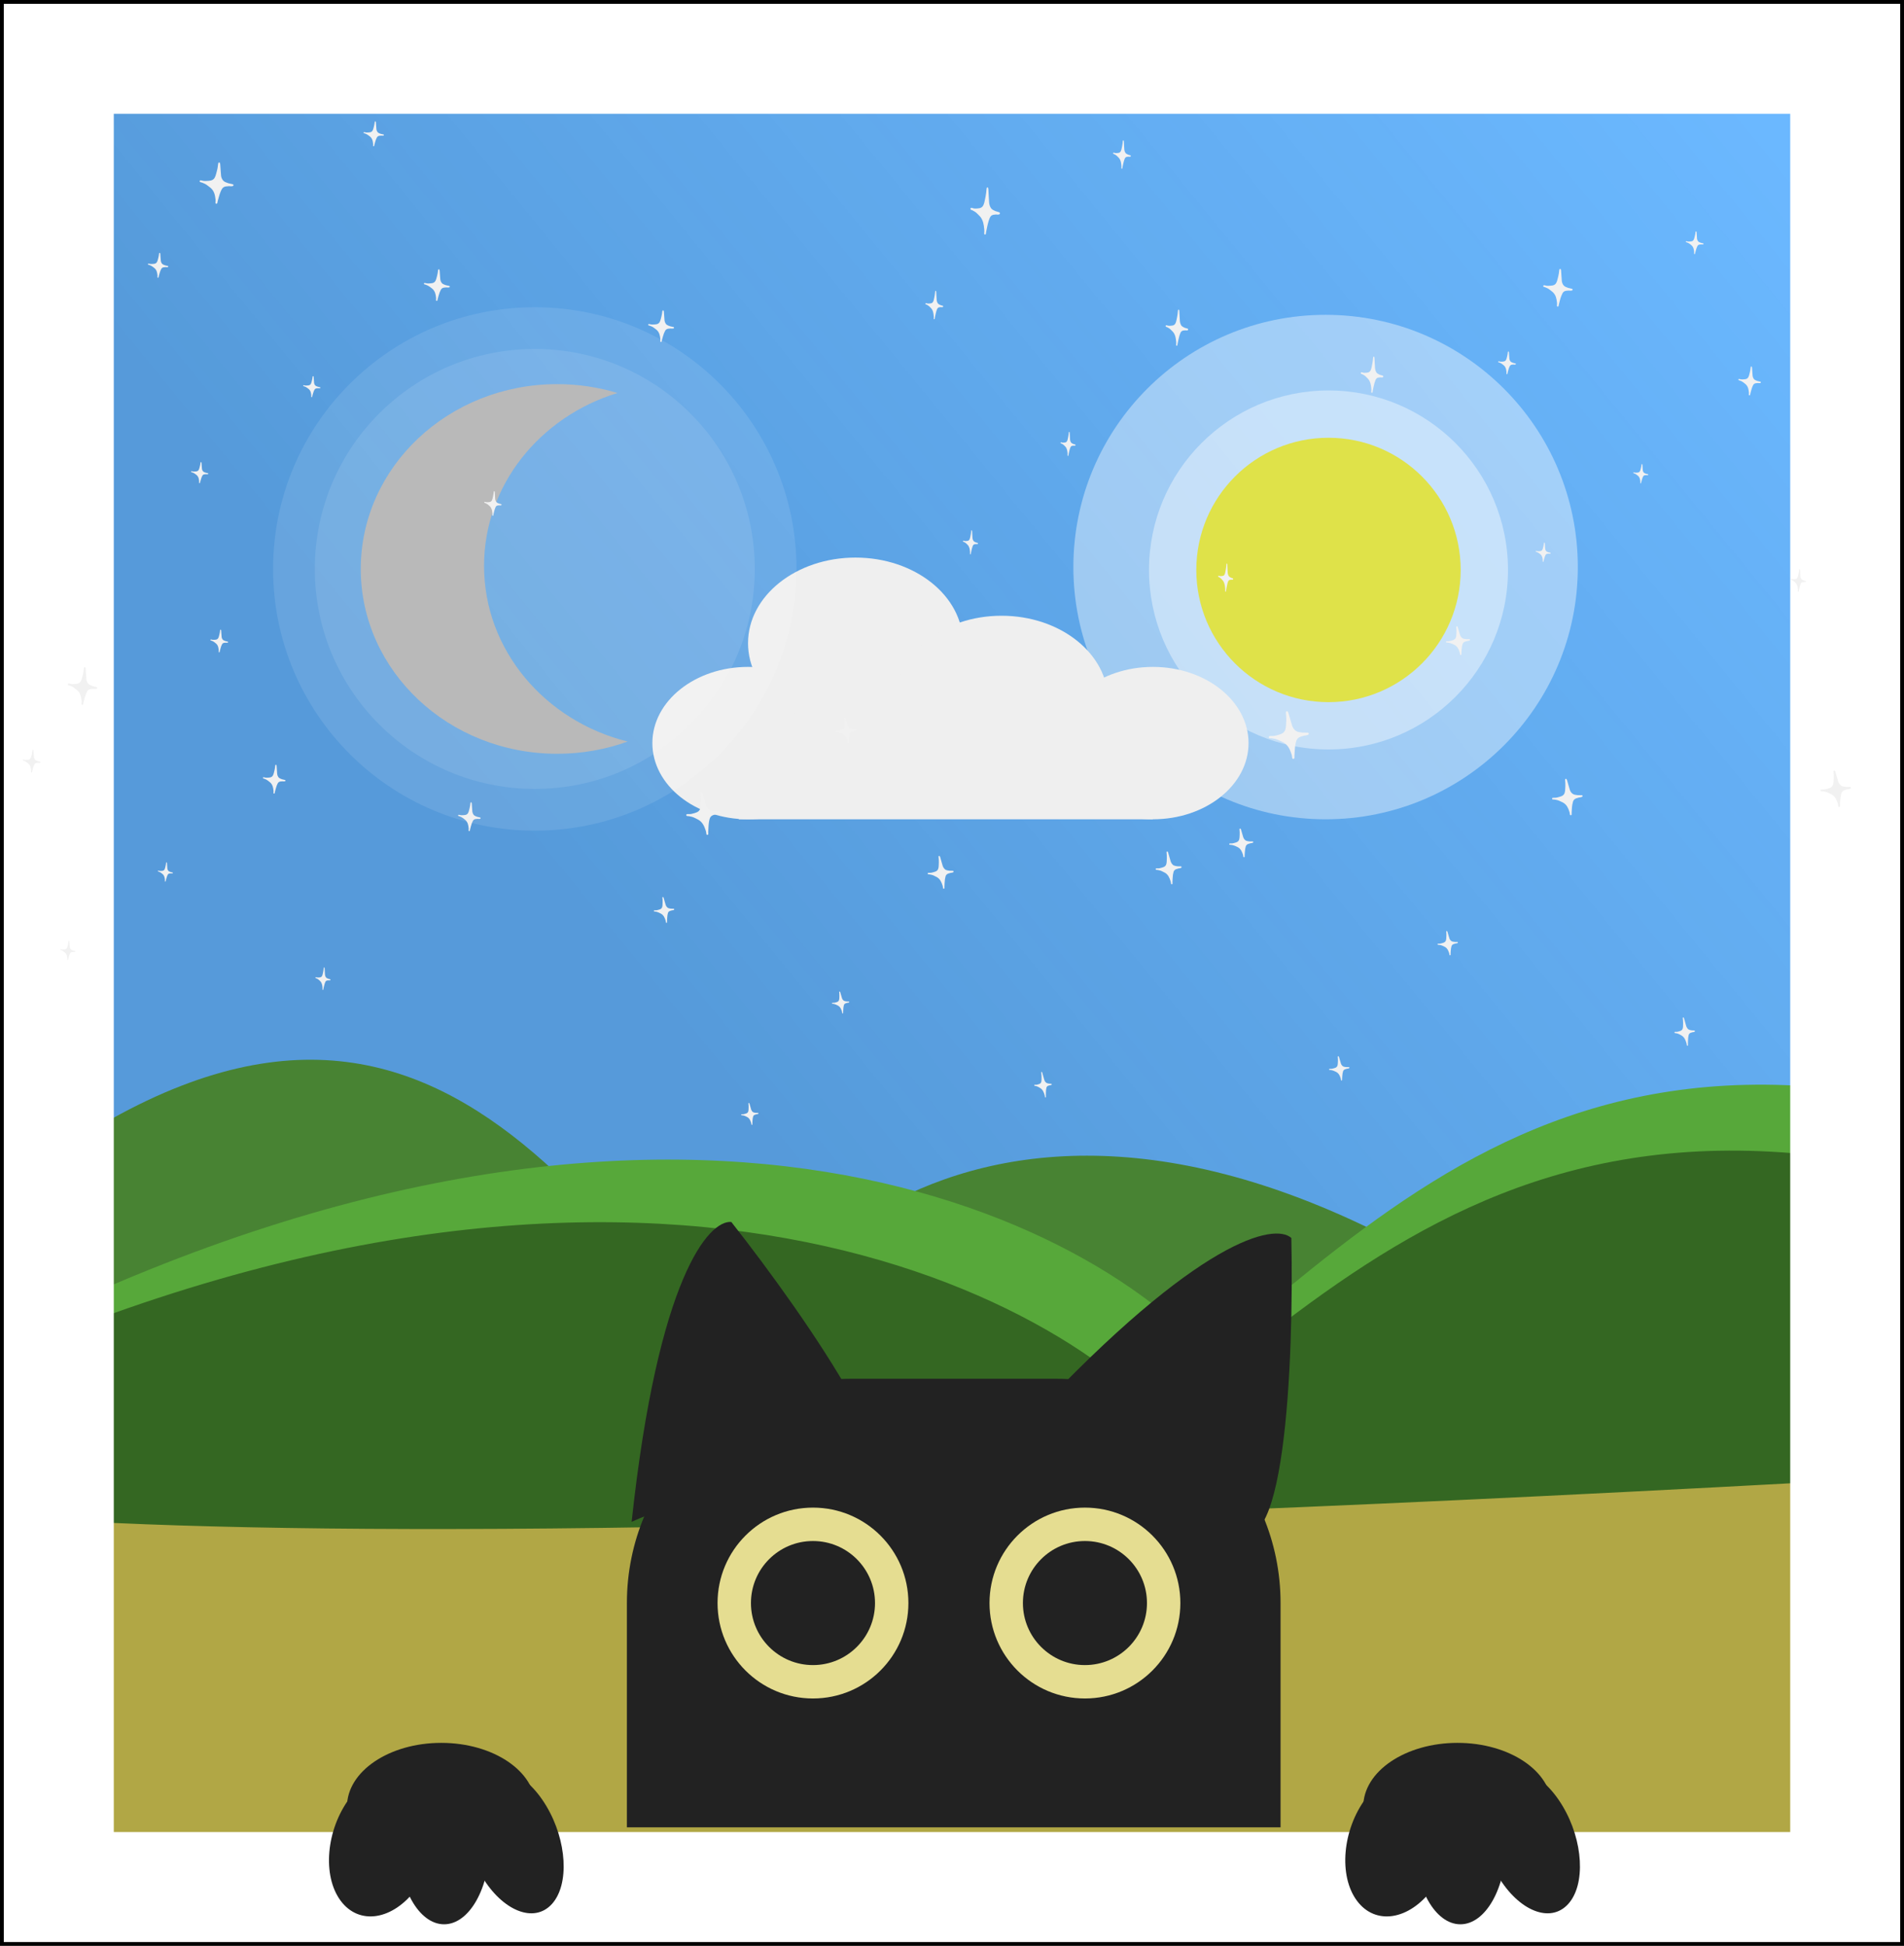 <svg width="502" height="513" viewBox="0 0 502 513" fill="none" xmlns="http://www.w3.org/2000/svg">
<g id="window">
<g clip-path="url(#clip0_12_54)">
<g id="sky">
<rect x="25" y="24" width="452" height="465" fill="#6BB8FF"/>
<rect x="25" y="24" width="452" height="465" fill="url(#paint0_linear_12_54)" fill-opacity="0.2"/>
</g>
<rect id="ground" y="379" width="502" height="134" fill="#B1A745"/>
<g id="mountains">
<path id="mountain1" d="M191.642 360.382C214.863 315.066 296.673 254.771 438.139 376.112C452.474 393.743 374.927 415.53 -49.936 361.634C83.971 218.025 135.825 292.303 191.642 360.382Z" fill="#488333"/>
<path id="mountain2" d="M318.533 357.108C281.397 316.086 160.02 260.769 -28.397 367.67C-46.981 383.293 64.705 403.975 660.125 361.723C457.179 230.85 390.951 296.79 318.533 357.108Z" fill="#57A83A"/>
<path id="mountain3" d="M306.569 374.061C268.008 332.915 142.216 277.211 -52.465 383.565C-71.652 399.134 44.004 420.164 660.125 379.723C449.678 248.194 381.336 313.949 306.569 374.061Z" fill="#346722"/>
</g>
<rect id="frame" x="15" y="15" width="472" height="483" stroke="white" stroke-width="30"/>
<g id="cat">
<g id="head">
<path id="face" d="M165.284 422.629C165.284 389.975 191.755 363.504 224.409 363.504H278.502C311.156 363.504 337.627 389.975 337.627 422.629V481.754H165.284V422.629Z" fill="#222222"/>
<g id="eye">
<path id="Ellipse 1" d="M239.505 422.629C239.505 436.524 228.241 447.788 214.345 447.788C200.45 447.788 189.186 436.524 189.186 422.629C189.186 408.734 200.45 397.469 214.345 397.469C228.241 397.469 239.505 408.734 239.505 422.629Z" fill="#E5DD91"/>
<circle id="Ellipse 2" cx="214.346" cy="422.629" r="16.354" fill="#222222"/>
</g>
<g id="eye_2">
<path id="Ellipse 1_2" d="M311.21 422.629C311.21 436.524 299.945 447.788 286.05 447.788C272.155 447.788 260.891 436.524 260.891 422.629C260.891 408.734 272.155 397.469 286.05 397.469C299.945 397.469 311.21 408.734 311.21 422.629Z" fill="#E5DD91"/>
<circle id="Ellipse 2_2" cx="286.05" cy="422.629" r="16.354" fill="#222222"/>
</g>
<path id="ear2" d="M340.47 326.385C336.12 322.412 316.32 326.313 271.91 373.695C283.159 376.216 309.341 385.361 324.083 401.779C338.825 418.197 341.15 358.357 340.47 326.385Z" fill="#222222"/>
<g id="ear1" filter="url(#filter0_d_12_54)">
<path d="M192.817 318.162C186.953 317.607 173.487 332.638 166.535 397.206C177.035 392.449 203.449 383.996 225.103 388.236C246.758 392.476 212.602 343.287 192.817 318.162Z" fill="#222222"/>
</g>
</g>
<g id="hand">
<ellipse id="toe1" cx="14.813" cy="18.706" rx="14.813" ry="18.706" transform="matrix(0.595 0.804 -0.595 0.804 103.252 459.11)" fill="#222222"/>
<ellipse id="palm" cx="116.337" cy="476.281" rx="24.849" ry="16.792" fill="#222222"/>
<ellipse id="toe3" cx="12.579" cy="19.362" rx="12.579" ry="19.362" transform="matrix(0.675 -0.738 0.514 0.858 117.09 478.062)" fill="#222222"/>
<ellipse id="toe2" cx="117.09" cy="485.949" rx="12.048" ry="21.372" fill="#222222"/>
</g>
<g id="hand_2">
<ellipse id="toe1_2" cx="14.813" cy="18.706" rx="14.813" ry="18.706" transform="matrix(0.595 0.804 -0.595 0.804 371.201 459.11)" fill="#222222"/>
<ellipse id="palm_2" cx="384.286" cy="476.281" rx="24.849" ry="16.792" fill="#222222"/>
<ellipse id="toe3_2" cx="12.579" cy="19.362" rx="12.579" ry="19.362" transform="matrix(0.675 -0.738 0.514 0.858 385.039 478.062)" fill="#222222"/>
<ellipse id="toe2_2" cx="385.039" cy="485.949" rx="12.048" ry="21.372" fill="#222222"/>
</g>
</g>
<g id="sun">
<circle id="shine1" cx="350.264" cy="150.264" r="47.324" fill="white" fill-opacity="0.4"/>
<circle id="shine2" cx="349.5" cy="149.5" r="66.5" fill="white" fill-opacity="0.4"/>
<circle id="core" cx="350.264" cy="150.264" r="34.851" fill="#DFE249"/>
</g>
<g id="cloud">
<ellipse id="Ellipse 7" cx="197.223" cy="195.911" rx="25.223" ry="20.089" fill="#EFEFEF"/>
<ellipse id="Ellipse 8" cx="303.964" cy="195.911" rx="25.223" ry="20.089" fill="#EFEFEF"/>
<ellipse id="Ellipse 9" cx="225.553" cy="169.563" rx="28.33" ry="22.563" fill="#EFEFEF"/>
<ellipse id="Ellipse 10" cx="264.058" cy="184.703" rx="28.087" ry="22.369" fill="#EFEFEF"/>
<rect id="Rectangle 1" x="194.786" y="188.051" width="109.178" height="27.949" fill="#EFEFEF"/>
</g>
<g id="moon">
<circle id="Ellipse 5" cx="141" cy="150" r="58" fill="white" fill-opacity="0.1"/>
<circle id="Ellipse 6" cx="141" cy="150" r="69" fill="white" fill-opacity="0.1"/>
<path id="Subtract" fill-rule="evenodd" clip-rule="evenodd" d="M162.797 103.609C142.382 109.85 127.623 127.896 127.623 149.184C127.623 171.393 143.685 190.073 165.475 195.503C159.712 197.585 153.452 198.727 146.91 198.727C118.306 198.727 95.118 176.911 95.118 150C95.118 123.089 118.306 101.273 146.91 101.273C152.452 101.273 157.791 102.092 162.797 103.609Z" fill="#B9B9B9"/>
</g>
<g id="star-group">
<g id="stars">
<g id="16">
<path id="Vector" d="M176.939 86.596C176.686 86.617 176.433 86.628 176.185 86.661C175.817 86.715 175.535 86.9 175.362 87.216C175.247 87.428 175.144 87.646 175.057 87.874C174.827 88.467 174.689 89.088 174.516 89.692C174.493 89.773 174.488 89.866 174.47 89.947C174.464 89.98 174.459 90.018 174.441 90.045C174.401 90.127 174.326 90.17 174.24 90.159C174.154 90.148 174.085 90.083 174.079 89.991C174.073 89.942 174.073 89.887 174.085 89.833C174.119 89.626 174.108 89.425 174.085 89.224C174.039 88.826 173.975 88.429 173.843 88.048C173.676 87.597 173.423 87.2 173.026 86.889C172.824 86.732 172.617 86.579 172.41 86.422C172.093 86.182 171.731 86.024 171.357 85.883C171.299 85.861 171.23 85.856 171.161 85.834C171.115 85.823 171.063 85.812 171.017 85.79C170.919 85.747 170.879 85.654 170.902 85.562C170.925 85.475 171.011 85.421 171.115 85.431C171.19 85.437 171.27 85.453 171.345 85.475C171.771 85.6 172.208 85.573 172.646 85.535C172.807 85.524 172.968 85.507 173.123 85.475C173.486 85.393 173.768 85.203 173.935 84.882C174.067 84.632 174.159 84.37 174.223 84.093C174.326 83.663 174.47 83.239 174.528 82.798C174.557 82.575 174.591 82.352 174.62 82.123C174.631 82.064 174.637 82.004 174.654 81.944C174.689 81.884 174.741 81.835 174.816 81.83C174.89 81.824 174.959 81.862 174.982 81.938C175.011 82.02 175.034 82.107 175.04 82.194C175.069 82.597 175.098 82.999 175.126 83.407C175.155 83.777 175.172 84.147 175.213 84.512C175.247 84.811 175.357 85.094 175.535 85.35C175.696 85.584 175.921 85.731 176.185 85.834C176.358 85.899 176.525 85.97 176.698 86.024C176.79 86.057 176.893 86.068 176.991 86.09C177.181 86.133 177.377 86.171 177.567 86.22C177.653 86.242 177.71 86.302 177.716 86.389C177.728 86.471 177.676 86.552 177.584 86.585C177.521 86.607 177.451 86.623 177.382 86.623C177.233 86.628 177.077 86.623 176.928 86.623C176.939 86.612 176.939 86.601 176.939 86.596Z" fill="#F1F1F1"/>
</g>
<g id="17">
<path id="Vector_2" d="M60.545 49.064C60.214 49.092 59.883 49.106 59.559 49.149C59.078 49.22 58.709 49.462 58.484 49.875C58.333 50.152 58.198 50.437 58.085 50.735C57.784 51.511 57.603 52.321 57.378 53.111C57.347 53.218 57.34 53.338 57.317 53.445C57.31 53.488 57.302 53.538 57.28 53.573C57.227 53.68 57.129 53.737 57.017 53.722C56.904 53.708 56.813 53.623 56.806 53.502C56.798 53.438 56.798 53.367 56.813 53.296C56.858 53.026 56.843 52.762 56.813 52.499C56.753 51.98 56.67 51.461 56.497 50.963C56.279 50.373 55.948 49.853 55.429 49.448C55.166 49.242 54.895 49.042 54.624 48.836C54.21 48.523 53.736 48.317 53.247 48.132C53.172 48.103 53.081 48.096 52.991 48.068C52.931 48.054 52.863 48.039 52.803 48.011C52.675 47.954 52.623 47.833 52.653 47.712C52.683 47.599 52.796 47.527 52.931 47.542C53.029 47.549 53.134 47.57 53.232 47.599C53.789 47.762 54.361 47.727 54.932 47.677C55.143 47.663 55.354 47.641 55.557 47.599C56.031 47.492 56.4 47.243 56.618 46.823C56.791 46.496 56.911 46.155 56.994 45.792C57.129 45.23 57.317 44.675 57.393 44.099C57.43 43.807 57.475 43.516 57.513 43.217C57.528 43.139 57.536 43.061 57.558 42.982C57.603 42.904 57.671 42.84 57.769 42.833C57.867 42.826 57.957 42.876 57.987 42.975C58.025 43.082 58.055 43.196 58.062 43.31C58.1 43.836 58.138 44.362 58.175 44.896C58.213 45.379 58.235 45.863 58.288 46.34C58.333 46.731 58.476 47.101 58.709 47.435C58.92 47.741 59.213 47.933 59.559 48.068C59.785 48.153 60.003 48.246 60.229 48.317C60.349 48.36 60.485 48.374 60.613 48.402C60.861 48.459 61.117 48.509 61.365 48.573C61.478 48.601 61.553 48.68 61.561 48.794C61.576 48.9 61.508 49.007 61.388 49.05C61.305 49.078 61.215 49.099 61.124 49.099C60.929 49.106 60.726 49.099 60.53 49.099C60.545 49.085 60.545 49.071 60.545 49.064Z" fill="#F1F1F1"/>
</g>
<g id="18">
<path id="Vector_3" d="M43.758 70.416C43.559 70.433 43.359 70.442 43.164 70.468C42.874 70.51 42.652 70.656 42.516 70.904C42.426 71.072 42.344 71.243 42.276 71.423C42.095 71.89 41.986 72.378 41.85 72.853C41.832 72.918 41.828 72.99 41.814 73.055C41.81 73.08 41.805 73.11 41.791 73.132C41.76 73.196 41.701 73.23 41.633 73.222C41.565 73.213 41.511 73.162 41.506 73.089C41.502 73.05 41.502 73.008 41.511 72.965C41.538 72.802 41.529 72.644 41.511 72.485C41.474 72.172 41.424 71.86 41.32 71.56C41.189 71.204 40.989 70.892 40.677 70.647C40.518 70.523 40.355 70.403 40.192 70.279C39.943 70.091 39.657 69.966 39.363 69.855C39.318 69.838 39.263 69.834 39.209 69.817C39.173 69.808 39.132 69.799 39.096 69.782C39.019 69.748 38.987 69.675 39.005 69.602C39.023 69.534 39.091 69.491 39.173 69.5C39.231 69.504 39.295 69.517 39.354 69.534C39.689 69.632 40.033 69.611 40.378 69.581C40.505 69.572 40.632 69.559 40.754 69.534C41.039 69.47 41.261 69.32 41.393 69.067C41.497 68.87 41.569 68.664 41.619 68.446C41.701 68.108 41.814 67.773 41.859 67.427C41.882 67.251 41.909 67.075 41.932 66.895C41.941 66.848 41.946 66.801 41.959 66.754C41.986 66.707 42.027 66.668 42.086 66.664C42.145 66.66 42.199 66.69 42.217 66.75C42.24 66.814 42.258 66.882 42.263 66.951C42.285 67.268 42.308 67.585 42.331 67.906C42.353 68.198 42.367 68.489 42.399 68.776C42.426 69.011 42.512 69.234 42.652 69.435C42.779 69.62 42.956 69.735 43.164 69.817C43.3 69.868 43.432 69.924 43.568 69.966C43.64 69.992 43.722 70.001 43.799 70.018C43.948 70.052 44.102 70.082 44.252 70.121C44.32 70.138 44.365 70.185 44.37 70.253C44.379 70.318 44.338 70.382 44.265 70.408C44.215 70.425 44.161 70.438 44.107 70.438C43.989 70.442 43.867 70.438 43.749 70.438C43.758 70.429 43.758 70.421 43.758 70.416Z" fill="#F1F1F1"/>
</g>
<g id="19">
<path id="Vector_4" d="M100.609 35.752C100.41 35.77 100.211 35.778 100.016 35.804C99.726 35.847 99.504 35.992 99.368 36.241C99.277 36.408 99.196 36.579 99.128 36.759C98.947 37.226 98.838 37.714 98.702 38.19C98.684 38.254 98.679 38.327 98.666 38.391C98.661 38.417 98.657 38.447 98.643 38.468C98.611 38.532 98.552 38.567 98.484 38.558C98.416 38.55 98.362 38.498 98.358 38.425C98.353 38.387 98.353 38.344 98.362 38.301C98.389 38.138 98.38 37.98 98.362 37.821C98.326 37.509 98.276 37.196 98.172 36.896C98.04 36.541 97.841 36.228 97.528 35.984C97.37 35.86 97.207 35.74 97.044 35.615C96.794 35.427 96.509 35.303 96.215 35.191C96.169 35.174 96.115 35.17 96.06 35.153C96.024 35.144 95.983 35.136 95.947 35.119C95.87 35.084 95.838 35.011 95.856 34.939C95.875 34.87 95.943 34.827 96.024 34.836C96.083 34.84 96.147 34.853 96.205 34.87C96.541 34.969 96.885 34.947 97.229 34.917C97.356 34.909 97.483 34.896 97.605 34.87C97.891 34.806 98.113 34.656 98.244 34.403C98.349 34.206 98.421 34.001 98.471 33.782C98.552 33.444 98.666 33.11 98.711 32.763C98.734 32.587 98.761 32.412 98.784 32.232C98.793 32.185 98.797 32.138 98.811 32.09C98.838 32.043 98.879 32.005 98.938 32C98.996 31.996 99.051 32.026 99.069 32.086C99.092 32.15 99.11 32.219 99.114 32.287C99.137 32.604 99.159 32.921 99.182 33.242C99.205 33.534 99.218 33.825 99.25 34.112C99.277 34.348 99.363 34.57 99.504 34.772C99.631 34.956 99.807 35.072 100.016 35.153C100.152 35.204 100.283 35.26 100.419 35.303C100.492 35.328 100.573 35.337 100.65 35.354C100.8 35.388 100.954 35.418 101.103 35.457C101.171 35.474 101.217 35.521 101.221 35.59C101.23 35.654 101.189 35.718 101.117 35.744C101.067 35.761 101.013 35.774 100.958 35.774C100.84 35.778 100.718 35.774 100.6 35.774C100.609 35.765 100.609 35.757 100.609 35.752Z" fill="#F1F1F1"/>
</g>
<g id="20">
<path id="Vector_5" d="M54.399 125.008C54.231 125.023 54.062 125.03 53.897 125.052C53.651 125.088 53.463 125.211 53.348 125.422C53.271 125.563 53.202 125.708 53.145 125.86C52.991 126.256 52.899 126.669 52.784 127.072C52.769 127.126 52.765 127.188 52.753 127.242C52.749 127.264 52.746 127.29 52.734 127.308C52.707 127.362 52.657 127.391 52.6 127.384C52.542 127.377 52.496 127.333 52.492 127.271C52.489 127.239 52.489 127.203 52.496 127.166C52.519 127.028 52.512 126.894 52.496 126.76C52.466 126.495 52.423 126.23 52.335 125.977C52.224 125.676 52.055 125.411 51.79 125.204C51.656 125.099 51.518 124.997 51.38 124.892C51.169 124.732 50.927 124.627 50.678 124.533C50.639 124.518 50.593 124.515 50.547 124.5C50.517 124.493 50.482 124.486 50.451 124.471C50.386 124.442 50.359 124.381 50.374 124.319C50.39 124.261 50.447 124.225 50.517 124.232C50.566 124.236 50.62 124.246 50.67 124.261C50.954 124.344 51.245 124.326 51.537 124.301C51.645 124.294 51.752 124.283 51.855 124.261C52.097 124.207 52.285 124.08 52.397 123.866C52.485 123.699 52.546 123.525 52.588 123.34C52.657 123.053 52.753 122.77 52.792 122.476C52.811 122.328 52.834 122.179 52.853 122.027C52.861 121.987 52.865 121.947 52.876 121.907C52.899 121.867 52.934 121.834 52.984 121.831C53.033 121.827 53.08 121.852 53.095 121.903C53.114 121.958 53.129 122.016 53.133 122.074C53.152 122.342 53.172 122.611 53.191 122.883C53.21 123.129 53.221 123.376 53.248 123.619C53.271 123.818 53.344 124.007 53.463 124.177C53.571 124.333 53.72 124.431 53.897 124.5C54.012 124.544 54.123 124.591 54.238 124.627C54.3 124.649 54.369 124.656 54.434 124.671C54.56 124.7 54.691 124.725 54.818 124.758C54.875 124.772 54.913 124.812 54.917 124.87C54.925 124.925 54.891 124.979 54.829 125.001C54.787 125.015 54.741 125.026 54.695 125.026C54.595 125.03 54.492 125.026 54.392 125.026C54.399 125.019 54.399 125.012 54.399 125.008Z" fill="#F1F1F1"/>
</g>
<g id="21">
<path id="Vector_6" d="M83.962 102.339C83.793 102.353 83.625 102.36 83.46 102.382C83.214 102.418 83.026 102.542 82.911 102.752C82.834 102.894 82.765 103.039 82.708 103.191C82.554 103.586 82.462 104 82.347 104.403C82.332 104.457 82.328 104.519 82.316 104.573C82.312 104.595 82.309 104.62 82.297 104.638C82.27 104.693 82.22 104.722 82.163 104.714C82.105 104.707 82.059 104.664 82.055 104.602C82.052 104.569 82.052 104.533 82.059 104.497C82.082 104.359 82.075 104.225 82.059 104.091C82.028 103.826 81.986 103.561 81.898 103.307C81.787 103.006 81.618 102.741 81.353 102.535C81.219 102.429 81.081 102.328 80.943 102.223C80.732 102.063 80.49 101.958 80.24 101.863C80.202 101.849 80.156 101.845 80.11 101.831C80.079 101.824 80.045 101.816 80.014 101.802C79.949 101.773 79.922 101.711 79.937 101.649C79.953 101.591 80.01 101.555 80.079 101.562C80.129 101.566 80.183 101.577 80.233 101.591C80.517 101.675 80.808 101.657 81.1 101.631C81.207 101.624 81.315 101.613 81.418 101.591C81.66 101.537 81.848 101.41 81.959 101.196C82.048 101.029 82.109 100.855 82.151 100.67C82.22 100.384 82.316 100.101 82.355 99.807C82.374 99.658 82.397 99.509 82.416 99.357C82.424 99.317 82.427 99.277 82.439 99.237C82.462 99.198 82.497 99.165 82.546 99.161C82.596 99.158 82.642 99.183 82.658 99.234C82.677 99.288 82.692 99.346 82.696 99.404C82.715 99.673 82.734 99.941 82.754 100.213C82.773 100.46 82.784 100.706 82.811 100.949C82.834 101.149 82.907 101.338 83.026 101.508C83.133 101.664 83.283 101.762 83.46 101.831C83.575 101.874 83.686 101.922 83.801 101.958C83.862 101.98 83.932 101.987 83.997 102.001C84.123 102.03 84.254 102.056 84.38 102.088C84.438 102.103 84.476 102.143 84.48 102.201C84.488 102.255 84.453 102.31 84.392 102.331C84.35 102.346 84.304 102.357 84.258 102.357C84.158 102.36 84.054 102.357 83.955 102.357C83.962 102.35 83.962 102.342 83.962 102.339Z" fill="#F1F1F1"/>
</g>
<path id="Vector_7" d="M131.717 133.21C131.549 133.227 131.38 133.235 131.215 133.261C130.969 133.303 130.781 133.448 130.666 133.694C130.589 133.859 130.52 134.029 130.463 134.207C130.309 134.67 130.217 135.154 130.102 135.625C130.087 135.688 130.083 135.761 130.071 135.824C130.068 135.85 130.064 135.879 130.052 135.901C130.025 135.964 129.976 135.998 129.918 135.99C129.86 135.981 129.814 135.93 129.811 135.858C129.807 135.82 129.807 135.778 129.814 135.735C129.837 135.574 129.83 135.417 129.814 135.26C129.784 134.95 129.741 134.64 129.653 134.343C129.542 133.991 129.373 133.681 129.108 133.439C128.974 133.316 128.836 133.197 128.698 133.074C128.487 132.887 128.245 132.764 127.996 132.654C127.957 132.637 127.911 132.633 127.865 132.616C127.835 132.607 127.8 132.599 127.769 132.582C127.704 132.548 127.677 132.476 127.693 132.403C127.708 132.336 127.765 132.293 127.835 132.302C127.884 132.306 127.938 132.319 127.988 132.336C128.272 132.433 128.564 132.412 128.855 132.382C128.963 132.374 129.07 132.361 129.174 132.336C129.415 132.272 129.603 132.123 129.715 131.873C129.803 131.678 129.864 131.474 129.906 131.258C129.976 130.922 130.071 130.591 130.11 130.247C130.129 130.073 130.152 129.899 130.171 129.721C130.179 129.675 130.183 129.628 130.194 129.581C130.217 129.534 130.252 129.496 130.302 129.492C130.352 129.488 130.398 129.517 130.413 129.577C130.432 129.641 130.447 129.708 130.451 129.776C130.47 130.09 130.49 130.404 130.509 130.723C130.528 131.011 130.54 131.3 130.566 131.584C130.589 131.818 130.662 132.038 130.781 132.238C130.889 132.42 131.038 132.535 131.215 132.616C131.33 132.667 131.441 132.722 131.556 132.764C131.618 132.79 131.687 132.798 131.752 132.815C131.879 132.849 132.009 132.879 132.136 132.917C132.193 132.934 132.232 132.981 132.235 133.049C132.243 133.112 132.209 133.176 132.147 133.201C132.105 133.218 132.059 133.231 132.013 133.231C131.913 133.235 131.81 133.231 131.71 133.231C131.717 133.223 131.717 133.214 131.717 133.21Z" fill="#F1F1F1"/>
<g id="23">
<path id="Vector_8" d="M117.814 75.763C117.56 75.785 117.307 75.796 117.06 75.829C116.691 75.883 116.409 76.068 116.237 76.383C116.122 76.596 116.018 76.813 115.932 77.042C115.701 77.635 115.563 78.255 115.391 78.859C115.368 78.941 115.362 79.033 115.345 79.115C115.339 79.147 115.333 79.186 115.316 79.213C115.276 79.294 115.201 79.338 115.114 79.327C115.028 79.316 114.959 79.251 114.953 79.158C114.948 79.109 114.948 79.055 114.959 79.001C114.994 78.794 114.982 78.593 114.959 78.391C114.913 77.994 114.85 77.597 114.717 77.216C114.55 76.764 114.297 76.367 113.9 76.057C113.699 75.899 113.491 75.747 113.284 75.589C112.968 75.35 112.605 75.192 112.231 75.05C112.173 75.029 112.104 75.023 112.035 75.002C111.989 74.991 111.937 74.98 111.891 74.958C111.794 74.915 111.753 74.822 111.776 74.73C111.799 74.642 111.886 74.588 111.989 74.599C112.064 74.604 112.145 74.621 112.219 74.642C112.645 74.768 113.083 74.74 113.52 74.702C113.681 74.691 113.842 74.675 113.998 74.642C114.36 74.561 114.642 74.37 114.809 74.049C114.942 73.799 115.034 73.538 115.097 73.26C115.201 72.831 115.345 72.406 115.402 71.966C115.431 71.743 115.465 71.519 115.494 71.291C115.506 71.231 115.512 71.171 115.529 71.111C115.563 71.052 115.615 71.003 115.69 70.997C115.765 70.992 115.834 71.03 115.857 71.106C115.886 71.188 115.909 71.275 115.914 71.362C115.943 71.764 115.972 72.167 116.001 72.575C116.03 72.945 116.047 73.315 116.087 73.68C116.122 73.979 116.231 74.262 116.409 74.517C116.571 74.751 116.795 74.898 117.06 75.002C117.232 75.067 117.399 75.138 117.572 75.192C117.664 75.225 117.768 75.236 117.865 75.257C118.055 75.301 118.251 75.339 118.441 75.388C118.527 75.41 118.585 75.469 118.591 75.556C118.602 75.638 118.55 75.72 118.458 75.752C118.395 75.774 118.326 75.79 118.257 75.79C118.107 75.796 117.952 75.79 117.802 75.79C117.814 75.78 117.814 75.769 117.814 75.763Z" fill="#F1F1F1"/>
</g>
</g>
<g id="stars_2">
<g id="16_2">
<path id="Vector_9" d="M364.04 99.475C363.82 99.5 363.6 99.513 363.384 99.55C363.064 99.612 362.818 99.824 362.668 100.185C362.568 100.428 362.478 100.677 362.403 100.939C362.202 101.617 362.082 102.327 361.932 103.018C361.912 103.111 361.907 103.217 361.892 103.311C361.887 103.348 361.882 103.392 361.867 103.423C361.832 103.516 361.766 103.566 361.691 103.553C361.616 103.541 361.556 103.466 361.551 103.36C361.546 103.304 361.546 103.242 361.556 103.18C361.586 102.943 361.576 102.713 361.556 102.483C361.516 102.028 361.461 101.574 361.346 101.138C361.2 100.621 360.98 100.167 360.635 99.812C360.459 99.631 360.279 99.457 360.099 99.276C359.823 99.002 359.508 98.822 359.182 98.66C359.132 98.635 359.072 98.629 359.012 98.604C358.972 98.591 358.927 98.579 358.887 98.554C358.801 98.504 358.766 98.398 358.786 98.293C358.806 98.193 358.882 98.131 358.972 98.143C359.037 98.149 359.107 98.168 359.172 98.193C359.543 98.336 359.923 98.305 360.304 98.261C360.444 98.249 360.584 98.23 360.72 98.193C361.035 98.1 361.281 97.882 361.426 97.514C361.541 97.228 361.621 96.929 361.676 96.611C361.766 96.12 361.892 95.634 361.942 95.13C361.967 94.874 361.997 94.619 362.022 94.358C362.032 94.289 362.037 94.221 362.052 94.152C362.082 94.084 362.127 94.028 362.192 94.021C362.257 94.015 362.317 94.059 362.337 94.146C362.362 94.239 362.382 94.339 362.387 94.439C362.413 94.899 362.438 95.36 362.463 95.827C362.488 96.25 362.503 96.674 362.538 97.091C362.568 97.433 362.663 97.757 362.818 98.05C362.958 98.317 363.154 98.486 363.384 98.604C363.534 98.678 363.68 98.759 363.83 98.822C363.91 98.859 364 98.871 364.085 98.896C364.251 98.946 364.421 98.99 364.586 99.046C364.661 99.071 364.711 99.139 364.716 99.239C364.726 99.332 364.681 99.426 364.601 99.463C364.546 99.488 364.486 99.507 364.426 99.507C364.296 99.513 364.16 99.507 364.03 99.507C364.04 99.494 364.04 99.482 364.04 99.475Z" fill="#F1F1F1"/>
</g>
<g id="17_2">
<path id="Vector_10" d="M262.749 56.526C262.461 56.559 262.173 56.575 261.892 56.624C261.473 56.706 261.152 56.982 260.955 57.454C260.824 57.772 260.707 58.097 260.608 58.439C260.347 59.326 260.189 60.254 259.993 61.158C259.967 61.28 259.96 61.418 259.941 61.54C259.934 61.589 259.927 61.646 259.908 61.687C259.862 61.809 259.777 61.874 259.679 61.858C259.58 61.841 259.502 61.744 259.495 61.605C259.489 61.532 259.489 61.451 259.502 61.369C259.541 61.06 259.528 60.759 259.502 60.458C259.449 59.864 259.377 59.27 259.227 58.7C259.037 58.024 258.749 57.43 258.297 56.966C258.068 56.73 257.832 56.502 257.597 56.266C257.236 55.908 256.824 55.672 256.398 55.46C256.333 55.428 256.254 55.42 256.176 55.387C256.123 55.371 256.064 55.355 256.012 55.322C255.901 55.257 255.855 55.118 255.881 54.98C255.907 54.85 256.005 54.769 256.123 54.785C256.208 54.793 256.3 54.817 256.385 54.85C256.87 55.037 257.367 54.996 257.865 54.939C258.048 54.923 258.232 54.899 258.408 54.85C258.821 54.728 259.142 54.443 259.332 53.963C259.482 53.588 259.587 53.198 259.659 52.782C259.777 52.139 259.941 51.505 260.006 50.845C260.039 50.512 260.078 50.178 260.111 49.836C260.124 49.747 260.13 49.657 260.15 49.568C260.189 49.478 260.248 49.405 260.333 49.397C260.419 49.389 260.497 49.445 260.523 49.559C260.556 49.681 260.582 49.812 260.589 49.942C260.622 50.544 260.654 51.147 260.687 51.757C260.72 52.31 260.739 52.864 260.785 53.409C260.824 53.857 260.949 54.28 261.152 54.663C261.335 55.013 261.591 55.232 261.892 55.387C262.088 55.485 262.278 55.59 262.474 55.672C262.579 55.721 262.697 55.737 262.808 55.77C263.024 55.835 263.247 55.892 263.463 55.965C263.561 55.998 263.627 56.087 263.633 56.217C263.646 56.339 263.588 56.461 263.483 56.51C263.411 56.543 263.332 56.567 263.254 56.567C263.083 56.575 262.907 56.567 262.736 56.567C262.749 56.551 262.749 56.535 262.749 56.526Z" fill="#F1F1F1"/>
</g>
<g id="18_2">
<path id="Vector_11" d="M248.14 80.961C247.967 80.98 247.793 80.99 247.624 81.02C247.372 81.069 247.178 81.235 247.06 81.519C246.981 81.711 246.91 81.907 246.851 82.113C246.693 82.647 246.599 83.206 246.48 83.75C246.465 83.823 246.461 83.906 246.449 83.98C246.445 84.01 246.441 84.044 246.429 84.068C246.402 84.142 246.35 84.181 246.291 84.171C246.232 84.161 246.185 84.103 246.181 84.019C246.177 83.975 246.177 83.926 246.185 83.877C246.208 83.691 246.201 83.51 246.185 83.328C246.153 82.97 246.11 82.612 246.019 82.269C245.905 81.863 245.731 81.505 245.459 81.225C245.321 81.083 245.179 80.946 245.037 80.804C244.821 80.588 244.572 80.446 244.316 80.319C244.276 80.299 244.229 80.294 244.182 80.275C244.15 80.265 244.115 80.255 244.083 80.235C244.016 80.196 243.989 80.113 244.004 80.029C244.02 79.951 244.079 79.902 244.15 79.912C244.201 79.917 244.257 79.931 244.308 79.951C244.6 80.064 244.899 80.039 245.199 80.005C245.309 79.995 245.42 79.981 245.526 79.951C245.775 79.878 245.968 79.706 246.082 79.417C246.173 79.191 246.236 78.956 246.279 78.706C246.35 78.319 246.449 77.937 246.488 77.54C246.508 77.339 246.532 77.138 246.551 76.932C246.559 76.878 246.563 76.824 246.575 76.77C246.599 76.716 246.634 76.672 246.686 76.667C246.737 76.662 246.784 76.697 246.8 76.765C246.82 76.839 246.835 76.917 246.839 76.996C246.859 77.358 246.879 77.721 246.898 78.088C246.918 78.422 246.93 78.755 246.958 79.084C246.981 79.353 247.056 79.608 247.178 79.838C247.289 80.049 247.443 80.181 247.624 80.275C247.742 80.333 247.857 80.397 247.975 80.446C248.038 80.475 248.109 80.485 248.176 80.505C248.306 80.544 248.44 80.579 248.57 80.623C248.629 80.642 248.669 80.696 248.673 80.775C248.681 80.848 248.645 80.922 248.582 80.951C248.539 80.971 248.491 80.985 248.444 80.985C248.342 80.99 248.235 80.985 248.133 80.985C248.14 80.975 248.14 80.966 248.14 80.961Z" fill="#F1F1F1"/>
</g>
<g id="19_2">
<path id="Vector_12" d="M297.615 41.294C297.441 41.314 297.268 41.324 297.098 41.353C296.846 41.402 296.653 41.569 296.535 41.853C296.456 42.044 296.385 42.24 296.326 42.446C296.168 42.98 296.073 43.539 295.955 44.083C295.939 44.157 295.935 44.24 295.923 44.313C295.919 44.343 295.916 44.377 295.904 44.402C295.876 44.475 295.825 44.514 295.766 44.505C295.707 44.495 295.659 44.436 295.655 44.353C295.651 44.309 295.651 44.26 295.659 44.211C295.683 44.024 295.675 43.843 295.659 43.661C295.628 43.304 295.584 42.946 295.494 42.603C295.379 42.196 295.206 41.838 294.934 41.559C294.796 41.417 294.654 41.279 294.512 41.137C294.295 40.922 294.047 40.779 293.79 40.652C293.751 40.632 293.704 40.627 293.656 40.608C293.625 40.598 293.589 40.588 293.558 40.569C293.491 40.529 293.463 40.446 293.479 40.363C293.495 40.284 293.554 40.235 293.625 40.245C293.676 40.25 293.731 40.265 293.782 40.284C294.074 40.397 294.374 40.373 294.674 40.338C294.784 40.328 294.894 40.314 295.001 40.284C295.249 40.211 295.442 40.039 295.557 39.75C295.647 39.525 295.711 39.289 295.754 39.039C295.825 38.652 295.923 38.27 295.963 37.873C295.983 37.672 296.006 37.471 296.026 37.265C296.034 37.211 296.038 37.157 296.05 37.103C296.073 37.05 296.109 37.005 296.16 37.001C296.211 36.996 296.259 37.03 296.274 37.099C296.294 37.172 296.31 37.25 296.314 37.329C296.333 37.692 296.353 38.054 296.373 38.422C296.393 38.755 296.404 39.089 296.432 39.417C296.456 39.686 296.531 39.941 296.653 40.172C296.763 40.382 296.917 40.515 297.098 40.608C297.217 40.667 297.331 40.73 297.449 40.779C297.512 40.809 297.583 40.819 297.65 40.838C297.781 40.877 297.915 40.912 298.045 40.956C298.104 40.975 298.143 41.029 298.147 41.108C298.155 41.181 298.12 41.255 298.057 41.284C298.013 41.304 297.966 41.319 297.919 41.319C297.816 41.324 297.71 41.319 297.607 41.319C297.615 41.309 297.615 41.299 297.615 41.294Z" fill="#F1F1F1"/>
</g>
<g id="20_2">
<path id="Vector_13" d="M257.401 143.432C257.254 143.449 257.107 143.457 256.964 143.482C256.75 143.523 256.586 143.664 256.486 143.905C256.42 144.067 256.359 144.233 256.309 144.407C256.176 144.86 256.096 145.333 255.995 145.794C255.982 145.856 255.979 145.926 255.969 145.989C255.965 146.014 255.962 146.043 255.952 146.063C255.929 146.126 255.885 146.159 255.835 146.151C255.785 146.142 255.745 146.092 255.742 146.022C255.738 145.985 255.738 145.943 255.745 145.902C255.765 145.744 255.758 145.59 255.745 145.437C255.718 145.134 255.682 144.831 255.605 144.54C255.508 144.196 255.361 143.893 255.131 143.656C255.014 143.536 254.894 143.419 254.773 143.299C254.59 143.116 254.379 142.996 254.162 142.888C254.129 142.872 254.089 142.867 254.049 142.851C254.022 142.843 253.992 142.834 253.965 142.818C253.909 142.784 253.885 142.714 253.899 142.643C253.912 142.577 253.962 142.535 254.022 142.544C254.066 142.548 254.112 142.56 254.156 142.577C254.403 142.672 254.657 142.652 254.91 142.623C255.004 142.614 255.097 142.602 255.187 142.577C255.398 142.515 255.561 142.369 255.658 142.124C255.735 141.933 255.788 141.734 255.825 141.523C255.885 141.195 255.969 140.871 256.002 140.535C256.019 140.365 256.039 140.194 256.056 140.02C256.062 139.974 256.066 139.929 256.076 139.883C256.096 139.837 256.126 139.8 256.169 139.796C256.212 139.792 256.253 139.821 256.266 139.879C256.283 139.941 256.296 140.008 256.299 140.074C256.316 140.381 256.333 140.688 256.349 141C256.366 141.282 256.376 141.564 256.399 141.842C256.42 142.07 256.483 142.286 256.586 142.481C256.68 142.66 256.81 142.772 256.964 142.851C257.064 142.901 257.161 142.955 257.261 142.996C257.314 143.021 257.374 143.029 257.431 143.046C257.541 143.079 257.655 143.108 257.765 143.146C257.815 143.162 257.849 143.208 257.852 143.274C257.859 143.336 257.829 143.399 257.775 143.424C257.738 143.44 257.698 143.453 257.658 143.453C257.571 143.457 257.481 143.453 257.394 143.453C257.401 143.444 257.401 143.436 257.401 143.432Z" fill="#F1F1F1"/>
</g>
<g id="21_2">
<path id="Vector_14" d="M283.128 117.491C282.981 117.507 282.834 117.515 282.691 117.54C282.477 117.582 282.313 117.723 282.213 117.964C282.146 118.126 282.086 118.292 282.036 118.466C281.903 118.918 281.822 119.392 281.722 119.852C281.709 119.915 281.706 119.985 281.696 120.047C281.692 120.072 281.689 120.101 281.679 120.122C281.655 120.184 281.612 120.218 281.562 120.209C281.512 120.201 281.472 120.151 281.468 120.081C281.465 120.043 281.465 120.002 281.472 119.96C281.492 119.802 281.485 119.649 281.472 119.495C281.445 119.192 281.408 118.889 281.332 118.599C281.235 118.254 281.088 117.951 280.857 117.715C280.741 117.594 280.62 117.478 280.5 117.358C280.317 117.175 280.106 117.055 279.889 116.947C279.856 116.93 279.816 116.926 279.776 116.909C279.749 116.901 279.719 116.893 279.692 116.876C279.635 116.843 279.612 116.772 279.625 116.702C279.639 116.636 279.689 116.594 279.749 116.602C279.792 116.606 279.839 116.619 279.882 116.636C280.13 116.731 280.383 116.71 280.637 116.681C280.731 116.673 280.824 116.66 280.914 116.636C281.125 116.573 281.288 116.428 281.385 116.183C281.462 115.992 281.515 115.793 281.552 115.581C281.612 115.253 281.696 114.93 281.729 114.593C281.746 114.423 281.766 114.253 281.782 114.079C281.789 114.033 281.792 113.987 281.802 113.942C281.822 113.896 281.852 113.859 281.896 113.855C281.939 113.85 281.979 113.879 281.993 113.938C282.009 114 282.023 114.066 282.026 114.133C282.043 114.44 282.059 114.747 282.076 115.058C282.093 115.34 282.103 115.623 282.126 115.901C282.146 116.129 282.21 116.345 282.313 116.54C282.407 116.719 282.537 116.831 282.691 116.909C282.791 116.959 282.888 117.013 282.988 117.055C283.041 117.08 283.101 117.088 283.158 117.105C283.268 117.138 283.382 117.167 283.492 117.204C283.542 117.221 283.575 117.266 283.579 117.333C283.585 117.395 283.555 117.457 283.502 117.482C283.465 117.499 283.425 117.511 283.385 117.511C283.298 117.515 283.208 117.511 283.121 117.511C283.128 117.503 283.128 117.495 283.128 117.491Z" fill="#F1F1F1"/>
</g>
<path id="Vector_15" d="M324.686 152.817C324.54 152.837 324.393 152.847 324.249 152.876C324.035 152.924 323.872 153.089 323.772 153.371C323.705 153.56 323.645 153.755 323.595 153.959C323.461 154.488 323.381 155.042 323.281 155.581C323.267 155.654 323.264 155.736 323.254 155.809C323.251 155.838 323.247 155.872 323.237 155.897C323.214 155.969 323.171 156.008 323.12 155.999C323.07 155.989 323.03 155.931 323.027 155.848C323.024 155.804 323.024 155.756 323.03 155.707C323.05 155.523 323.044 155.343 323.03 155.163C323.004 154.809 322.967 154.454 322.89 154.114C322.793 153.711 322.646 153.356 322.416 153.08C322.299 152.939 322.179 152.803 322.059 152.662C321.875 152.448 321.665 152.307 321.448 152.181C321.414 152.162 321.374 152.157 321.334 152.137C321.307 152.128 321.277 152.118 321.251 152.099C321.194 152.06 321.17 151.977 321.184 151.895C321.197 151.817 321.247 151.768 321.307 151.778C321.351 151.783 321.398 151.798 321.441 151.817C321.688 151.929 321.942 151.904 322.196 151.87C322.289 151.861 322.383 151.846 322.473 151.817C322.683 151.744 322.847 151.574 322.943 151.288C323.02 151.064 323.074 150.831 323.11 150.583C323.171 150.2 323.254 149.821 323.287 149.427C323.304 149.228 323.324 149.029 323.341 148.825C323.348 148.772 323.351 148.718 323.361 148.665C323.381 148.612 323.411 148.568 323.454 148.563C323.498 148.558 323.538 148.592 323.551 148.66C323.568 148.733 323.581 148.811 323.585 148.888C323.601 149.248 323.618 149.607 323.635 149.971C323.651 150.302 323.661 150.632 323.685 150.957C323.705 151.224 323.768 151.477 323.872 151.705C323.965 151.914 324.095 152.045 324.249 152.137C324.349 152.196 324.446 152.259 324.546 152.307C324.6 152.337 324.66 152.346 324.717 152.366C324.827 152.405 324.94 152.439 325.05 152.482C325.1 152.502 325.134 152.555 325.137 152.633C325.144 152.706 325.114 152.779 325.06 152.808C325.024 152.827 324.984 152.842 324.944 152.842C324.857 152.847 324.767 152.842 324.68 152.842C324.686 152.832 324.686 152.822 324.686 152.817Z" fill="#F1F1F1"/>
<g id="23_2">
<path id="Vector_16" d="M312.587 87.08C312.366 87.105 312.146 87.117 311.931 87.154C311.61 87.217 311.365 87.428 311.214 87.789C311.114 88.032 311.024 88.281 310.949 88.543C310.749 89.221 310.628 89.931 310.478 90.622C310.458 90.716 310.453 90.821 310.438 90.915C310.433 90.952 310.428 90.996 310.413 91.027C310.378 91.12 310.313 91.17 310.238 91.158C310.163 91.145 310.103 91.07 310.098 90.965C310.093 90.909 310.093 90.846 310.103 90.784C310.133 90.547 310.123 90.317 310.103 90.087C310.063 89.632 310.007 89.178 309.892 88.742C309.747 88.225 309.527 87.771 309.181 87.416C309.006 87.235 308.825 87.061 308.645 86.88C308.37 86.606 308.054 86.426 307.729 86.264C307.678 86.239 307.618 86.233 307.558 86.208C307.518 86.195 307.473 86.183 307.433 86.158C307.348 86.108 307.313 86.002 307.333 85.897C307.353 85.797 307.428 85.735 307.518 85.747C307.583 85.754 307.653 85.772 307.719 85.797C308.089 85.94 308.47 85.909 308.85 85.865C308.991 85.853 309.131 85.834 309.266 85.797C309.582 85.704 309.827 85.486 309.972 85.118C310.088 84.832 310.168 84.533 310.223 84.216C310.313 83.724 310.438 83.238 310.488 82.734C310.513 82.479 310.543 82.223 310.568 81.962C310.578 81.893 310.583 81.825 310.598 81.756C310.628 81.688 310.674 81.632 310.739 81.626C310.804 81.619 310.864 81.663 310.884 81.75C310.909 81.844 310.929 81.943 310.934 82.043C310.959 82.504 310.984 82.964 311.009 83.431C311.034 83.855 311.049 84.278 311.084 84.695C311.114 85.037 311.209 85.361 311.365 85.654C311.505 85.922 311.7 86.09 311.931 86.208C312.081 86.283 312.226 86.364 312.376 86.426C312.457 86.463 312.547 86.476 312.632 86.501C312.797 86.55 312.967 86.594 313.133 86.65C313.208 86.675 313.258 86.743 313.263 86.843C313.273 86.936 313.228 87.03 313.148 87.067C313.093 87.092 313.033 87.111 312.972 87.111C312.842 87.117 312.707 87.111 312.577 87.111C312.587 87.098 312.587 87.086 312.587 87.08Z" fill="#F1F1F1"/>
</g>
</g>
<g id="stars_3">
<g id="17_3">
<path id="Vector_17" d="M413.749 76.587C413.461 76.613 413.173 76.626 412.892 76.665C412.473 76.73 412.152 76.951 411.955 77.328C411.824 77.581 411.707 77.841 411.608 78.114C411.346 78.822 411.189 79.563 410.993 80.284C410.967 80.381 410.96 80.492 410.941 80.589C410.934 80.628 410.927 80.674 410.908 80.706C410.862 80.804 410.777 80.856 410.679 80.843C410.58 80.829 410.502 80.752 410.495 80.641C410.489 80.583 410.489 80.518 410.502 80.453C410.541 80.206 410.528 79.965 410.502 79.725C410.449 79.251 410.377 78.776 410.227 78.322C410.037 77.782 409.749 77.308 409.297 76.938C409.068 76.749 408.832 76.567 408.597 76.379C408.236 76.093 407.824 75.905 407.398 75.736C407.333 75.71 407.254 75.703 407.176 75.677C407.123 75.664 407.064 75.651 407.012 75.625C406.901 75.573 406.855 75.463 406.881 75.353C406.907 75.249 407.005 75.184 407.123 75.197C407.208 75.203 407.3 75.223 407.385 75.249C407.87 75.398 408.367 75.365 408.865 75.32C409.048 75.307 409.232 75.287 409.408 75.249C409.821 75.151 410.142 74.924 410.332 74.54C410.482 74.242 410.587 73.93 410.659 73.598C410.777 73.085 410.941 72.578 411.006 72.052C411.039 71.786 411.078 71.519 411.111 71.246C411.124 71.175 411.13 71.103 411.15 71.032C411.189 70.96 411.248 70.902 411.333 70.895C411.418 70.889 411.497 70.934 411.523 71.025C411.556 71.123 411.582 71.227 411.589 71.331C411.621 71.812 411.654 72.292 411.687 72.78C411.72 73.222 411.739 73.663 411.785 74.099C411.824 74.456 411.949 74.794 412.152 75.099C412.335 75.379 412.591 75.554 412.892 75.677C413.088 75.755 413.278 75.84 413.474 75.905C413.579 75.944 413.697 75.957 413.808 75.983C414.024 76.035 414.247 76.08 414.463 76.139C414.561 76.165 414.627 76.236 414.633 76.34C414.646 76.438 414.588 76.535 414.483 76.574C414.411 76.6 414.332 76.619 414.254 76.619C414.083 76.626 413.907 76.619 413.736 76.619C413.749 76.606 413.749 76.593 413.749 76.587Z" fill="#F1F1F1"/>
</g>
<g id="18_3">
<path id="Vector_18" d="M399.14 96.091C398.967 96.107 398.793 96.115 398.624 96.138C398.372 96.177 398.178 96.311 398.06 96.537C397.981 96.69 397.91 96.847 397.851 97.011C397.693 97.437 397.599 97.883 397.48 98.318C397.465 98.376 397.461 98.443 397.449 98.502C397.445 98.525 397.441 98.552 397.429 98.572C397.402 98.631 397.35 98.662 397.291 98.654C397.232 98.646 397.185 98.599 397.181 98.533C397.177 98.498 397.177 98.459 397.185 98.419C397.208 98.271 397.201 98.126 397.185 97.981C397.153 97.696 397.11 97.41 397.019 97.136C396.905 96.811 396.731 96.526 396.459 96.303C396.321 96.189 396.179 96.08 396.037 95.966C395.821 95.794 395.572 95.681 395.316 95.579C395.276 95.563 395.229 95.559 395.182 95.544C395.15 95.536 395.115 95.528 395.083 95.512C395.016 95.481 394.989 95.415 395.004 95.348C395.02 95.285 395.079 95.246 395.15 95.254C395.201 95.258 395.257 95.27 395.308 95.285C395.6 95.375 395.899 95.356 396.199 95.329C396.309 95.321 396.42 95.309 396.526 95.285C396.775 95.227 396.968 95.09 397.082 94.859C397.173 94.679 397.236 94.491 397.279 94.292C397.35 93.983 397.449 93.677 397.488 93.361C397.508 93.2 397.532 93.04 397.551 92.875C397.559 92.832 397.563 92.789 397.575 92.746C397.599 92.703 397.634 92.668 397.686 92.664C397.737 92.66 397.784 92.688 397.8 92.742C397.82 92.801 397.835 92.864 397.839 92.926C397.859 93.216 397.879 93.505 397.898 93.799C397.918 94.065 397.93 94.331 397.958 94.593C397.981 94.808 398.056 95.012 398.178 95.195C398.289 95.364 398.443 95.469 398.624 95.544C398.742 95.591 398.857 95.641 398.975 95.681C399.038 95.704 399.109 95.712 399.176 95.728C399.306 95.759 399.44 95.786 399.57 95.822C399.629 95.837 399.669 95.88 399.673 95.943C399.681 96.001 399.645 96.06 399.582 96.084C399.539 96.099 399.491 96.111 399.444 96.111C399.342 96.115 399.235 96.111 399.133 96.111C399.14 96.103 399.14 96.095 399.14 96.091Z" fill="#F1F1F1"/>
</g>
<g id="19_3">
<path id="Vector_19" d="M448.615 64.428C448.441 64.443 448.268 64.451 448.098 64.475C447.846 64.514 447.653 64.647 447.535 64.874C447.456 65.026 447.385 65.183 447.326 65.347C447.168 65.774 447.073 66.22 446.955 66.654C446.939 66.713 446.935 66.779 446.923 66.838C446.92 66.861 446.916 66.889 446.904 66.908C446.876 66.967 446.825 66.998 446.766 66.99C446.707 66.983 446.659 66.936 446.655 66.869C446.651 66.834 446.651 66.795 446.659 66.756C446.683 66.607 446.675 66.462 446.659 66.317C446.628 66.032 446.584 65.746 446.494 65.472C446.379 65.148 446.206 64.862 445.934 64.639C445.796 64.526 445.654 64.416 445.512 64.302C445.295 64.13 445.047 64.017 444.79 63.915C444.751 63.9 444.704 63.896 444.656 63.88C444.625 63.872 444.589 63.864 444.558 63.849C444.491 63.817 444.463 63.751 444.479 63.684C444.495 63.622 444.554 63.583 444.625 63.59C444.676 63.594 444.731 63.606 444.782 63.622C445.074 63.712 445.374 63.692 445.674 63.665C445.784 63.657 445.894 63.645 446.001 63.622C446.249 63.563 446.442 63.426 446.557 63.195C446.647 63.015 446.711 62.828 446.754 62.628C446.825 62.319 446.923 62.014 446.963 61.697C446.983 61.536 447.006 61.376 447.026 61.212C447.034 61.169 447.038 61.126 447.05 61.083C447.073 61.039 447.109 61.004 447.16 61C447.211 60.996 447.259 61.024 447.274 61.079C447.294 61.137 447.31 61.2 447.314 61.263C447.334 61.552 447.353 61.842 447.373 62.135C447.393 62.401 447.404 62.667 447.432 62.929C447.456 63.144 447.531 63.348 447.653 63.532C447.763 63.7 447.917 63.806 448.098 63.88C448.217 63.927 448.331 63.978 448.449 64.017C448.512 64.04 448.583 64.048 448.65 64.064C448.781 64.095 448.915 64.123 449.045 64.158C449.104 64.173 449.143 64.216 449.147 64.279C449.155 64.338 449.12 64.396 449.057 64.42C449.013 64.436 448.966 64.447 448.919 64.447C448.816 64.451 448.71 64.447 448.607 64.447C448.615 64.439 448.615 64.432 448.615 64.428Z" fill="#F1F1F1"/>
</g>
<g id="20_3">
<path id="Vector_20" d="M408.401 145.959C408.254 145.972 408.107 145.979 407.964 145.998C407.75 146.032 407.586 146.144 407.486 146.336C407.42 146.466 407.359 146.598 407.309 146.737C407.176 147.098 407.096 147.476 406.995 147.844C406.982 147.894 406.979 147.95 406.969 148C406.965 148.019 406.962 148.043 406.952 148.059C406.929 148.109 406.885 148.135 406.835 148.129C406.785 148.122 406.745 148.082 406.742 148.026C406.738 147.996 406.738 147.963 406.745 147.93C406.765 147.804 406.758 147.682 406.745 147.559C406.718 147.317 406.682 147.075 406.605 146.843C406.508 146.568 406.361 146.326 406.131 146.138C406.014 146.041 405.894 145.949 405.773 145.853C405.59 145.707 405.379 145.611 405.162 145.525C405.129 145.511 405.089 145.508 405.049 145.495C405.022 145.488 404.992 145.482 404.965 145.468C404.909 145.442 404.885 145.385 404.899 145.329C404.912 145.276 404.962 145.243 405.022 145.25C405.066 145.253 405.112 145.263 405.156 145.276C405.403 145.352 405.657 145.336 405.91 145.313C406.004 145.306 406.097 145.296 406.187 145.276C406.398 145.226 406.561 145.11 406.658 144.915C406.735 144.763 406.788 144.604 406.825 144.435C406.885 144.173 406.969 143.914 407.002 143.646C407.019 143.51 407.039 143.374 407.056 143.235C407.062 143.199 407.066 143.162 407.076 143.126C407.096 143.089 407.126 143.06 407.169 143.056C407.212 143.053 407.253 143.076 407.266 143.122C407.283 143.172 407.296 143.225 407.299 143.278C407.316 143.523 407.333 143.769 407.349 144.017C407.366 144.242 407.376 144.468 407.399 144.69C407.42 144.872 407.483 145.044 407.586 145.2C407.68 145.342 407.81 145.432 407.964 145.495C408.064 145.535 408.161 145.578 408.261 145.611C408.314 145.631 408.374 145.637 408.431 145.651C408.541 145.677 408.655 145.7 408.765 145.73C408.815 145.743 408.849 145.78 408.852 145.833C408.859 145.882 408.829 145.932 408.775 145.952C408.738 145.965 408.698 145.975 408.658 145.975C408.571 145.979 408.481 145.975 408.394 145.975C408.401 145.969 408.401 145.962 408.401 145.959Z" fill="#F1F1F1"/>
</g>
<g id="21_3">
<path id="Vector_21" d="M434.128 125.251C433.981 125.264 433.834 125.271 433.691 125.291C433.477 125.324 433.313 125.437 433.213 125.629C433.146 125.758 433.086 125.891 433.036 126.03C432.903 126.391 432.822 126.769 432.722 127.136C432.709 127.186 432.706 127.242 432.695 127.292C432.692 127.312 432.689 127.335 432.679 127.352C432.655 127.401 432.612 127.428 432.562 127.421C432.512 127.415 432.472 127.375 432.468 127.319C432.465 127.289 432.465 127.256 432.472 127.223C432.492 127.097 432.485 126.974 432.472 126.851C432.445 126.61 432.408 126.368 432.332 126.136C432.235 125.861 432.088 125.619 431.857 125.43C431.741 125.334 431.62 125.241 431.5 125.145C431.316 124.999 431.106 124.903 430.889 124.817C430.856 124.804 430.816 124.801 430.776 124.787C430.749 124.781 430.719 124.774 430.692 124.761C430.635 124.734 430.612 124.678 430.625 124.622C430.639 124.569 430.689 124.535 430.749 124.542C430.792 124.545 430.839 124.555 430.882 124.569C431.129 124.645 431.383 124.628 431.637 124.605C431.731 124.598 431.824 124.588 431.914 124.569C432.125 124.519 432.288 124.403 432.385 124.207C432.462 124.055 432.515 123.896 432.552 123.727C432.612 123.465 432.695 123.207 432.729 122.938C432.746 122.803 432.766 122.667 432.782 122.528C432.789 122.491 432.792 122.455 432.802 122.418C432.822 122.382 432.852 122.352 432.896 122.349C432.939 122.345 432.979 122.369 432.993 122.415C433.009 122.465 433.023 122.518 433.026 122.571C433.043 122.816 433.059 123.061 433.076 123.31C433.093 123.535 433.103 123.76 433.126 123.982C433.146 124.164 433.21 124.337 433.313 124.492C433.407 124.635 433.537 124.724 433.691 124.787C433.791 124.827 433.888 124.87 433.988 124.903C434.041 124.923 434.101 124.93 434.158 124.943C434.268 124.969 434.382 124.993 434.492 125.023C434.542 125.036 434.575 125.072 434.579 125.125C434.585 125.175 434.555 125.225 434.502 125.244C434.465 125.258 434.425 125.268 434.385 125.268C434.298 125.271 434.208 125.268 434.121 125.268C434.128 125.261 434.128 125.254 434.128 125.251Z" fill="#F1F1F1"/>
</g>
<path id="Vector_22" d="M475.687 153.451C475.54 153.466 475.393 153.474 475.249 153.497C475.035 153.536 474.872 153.668 474.772 153.893C474.705 154.044 474.645 154.199 474.595 154.362C474.461 154.784 474.381 155.226 474.281 155.656C474.267 155.715 474.264 155.781 474.254 155.839C474.251 155.862 474.247 155.889 474.237 155.908C474.214 155.967 474.171 155.998 474.121 155.99C474.07 155.982 474.03 155.936 474.027 155.87C474.024 155.835 474.024 155.796 474.03 155.757C474.05 155.61 474.044 155.467 474.03 155.323C474.004 155.04 473.967 154.757 473.89 154.486C473.793 154.164 473.646 153.881 473.416 153.66C473.299 153.547 473.179 153.439 473.059 153.327C472.875 153.156 472.665 153.043 472.448 152.943C472.414 152.927 472.374 152.923 472.334 152.908C472.307 152.9 472.277 152.892 472.251 152.877C472.194 152.846 472.171 152.78 472.184 152.714C472.197 152.652 472.247 152.613 472.307 152.621C472.351 152.625 472.398 152.636 472.441 152.652C472.688 152.741 472.942 152.722 473.196 152.695C473.289 152.687 473.383 152.675 473.473 152.652C473.683 152.594 473.847 152.458 473.944 152.229C474.02 152.051 474.074 151.865 474.111 151.667C474.171 151.361 474.254 151.059 474.287 150.745C474.304 150.586 474.324 150.427 474.341 150.264C474.348 150.221 474.351 150.179 474.361 150.136C474.381 150.093 474.411 150.058 474.454 150.054C474.498 150.051 474.538 150.078 474.551 150.132C474.568 150.19 474.581 150.252 474.585 150.314C474.601 150.601 474.618 150.888 474.635 151.179C474.651 151.442 474.661 151.706 474.685 151.966C474.705 152.179 474.768 152.381 474.872 152.563C474.965 152.729 475.096 152.834 475.249 152.908C475.349 152.954 475.446 153.005 475.546 153.043C475.6 153.067 475.66 153.075 475.717 153.09C475.827 153.121 475.94 153.148 476.05 153.183C476.101 153.199 476.134 153.241 476.137 153.303C476.144 153.361 476.114 153.42 476.06 153.443C476.024 153.458 475.984 153.47 475.944 153.47C475.857 153.474 475.767 153.47 475.68 153.47C475.687 153.462 475.687 153.454 475.687 153.451Z" fill="#F1F1F1"/>
<g id="23_3">
<path id="Vector_23" d="M463.587 100.976C463.366 100.996 463.146 101.006 462.931 101.035C462.61 101.085 462.365 101.254 462.214 101.542C462.114 101.736 462.024 101.935 461.949 102.144C461.749 102.685 461.628 103.252 461.478 103.804C461.458 103.878 461.453 103.963 461.438 104.037C461.433 104.067 461.428 104.102 461.413 104.127C461.378 104.201 461.313 104.241 461.238 104.231C461.163 104.221 461.103 104.161 461.098 104.077C461.093 104.032 461.093 103.983 461.103 103.933C461.133 103.744 461.123 103.56 461.103 103.376C461.062 103.013 461.007 102.651 460.892 102.303C460.747 101.89 460.527 101.527 460.181 101.244C460.006 101.1 459.825 100.961 459.645 100.817C459.37 100.598 459.054 100.454 458.729 100.325C458.678 100.305 458.618 100.3 458.558 100.28C458.518 100.27 458.473 100.26 458.433 100.24C458.348 100.2 458.313 100.116 458.333 100.031C458.353 99.952 458.428 99.902 458.518 99.912C458.583 99.917 458.653 99.932 458.719 99.952C459.089 100.066 459.47 100.041 459.85 100.007C459.991 99.997 460.131 99.982 460.266 99.952C460.582 99.877 460.827 99.703 460.972 99.41C461.088 99.182 461.168 98.943 461.223 98.69C461.313 98.297 461.438 97.909 461.488 97.507C461.513 97.303 461.543 97.099 461.568 96.891C461.578 96.836 461.583 96.781 461.598 96.727C461.628 96.672 461.674 96.627 461.739 96.622C461.804 96.617 461.864 96.652 461.884 96.722C461.909 96.796 461.929 96.876 461.934 96.955C461.959 97.323 461.984 97.691 462.009 98.063C462.034 98.401 462.049 98.739 462.084 99.072C462.114 99.346 462.209 99.604 462.365 99.838C462.505 100.051 462.7 100.186 462.931 100.28C463.081 100.34 463.226 100.404 463.376 100.454C463.457 100.484 463.547 100.494 463.632 100.514C463.797 100.553 463.967 100.588 464.133 100.633C464.208 100.653 464.258 100.707 464.263 100.787C464.273 100.861 464.228 100.936 464.148 100.966C464.093 100.986 464.033 101.001 463.972 101.001C463.842 101.006 463.707 101.001 463.577 101.001C463.587 100.991 463.587 100.981 463.587 100.976Z" fill="#F1F1F1"/>
</g>
</g>
<g id="stars_4">
<g id="16_3">
<path id="Vector_24" d="M126.04 215.871C125.82 215.891 125.6 215.9 125.384 215.93C125.064 215.98 124.818 216.149 124.668 216.437C124.568 216.631 124.478 216.83 124.403 217.039C124.202 217.58 124.082 218.147 123.932 218.699C123.912 218.773 123.907 218.858 123.892 218.932C123.887 218.962 123.882 218.997 123.867 219.022C123.832 219.096 123.766 219.136 123.691 219.126C123.616 219.116 123.556 219.056 123.551 218.972C123.546 218.927 123.546 218.877 123.556 218.828C123.586 218.639 123.576 218.455 123.556 218.271C123.516 217.908 123.461 217.545 123.346 217.198C123.2 216.785 122.98 216.422 122.635 216.139C122.459 215.995 122.279 215.856 122.099 215.712C121.823 215.493 121.508 215.349 121.182 215.22C121.132 215.2 121.072 215.195 121.012 215.175C120.972 215.165 120.927 215.155 120.887 215.135C120.801 215.095 120.766 215.011 120.786 214.926C120.806 214.847 120.882 214.797 120.972 214.807C121.037 214.812 121.107 214.827 121.172 214.847C121.543 214.961 121.923 214.936 122.304 214.902C122.444 214.892 122.584 214.877 122.72 214.847C123.035 214.772 123.281 214.598 123.426 214.305C123.541 214.077 123.621 213.838 123.676 213.584C123.766 213.192 123.892 212.804 123.942 212.402C123.967 212.198 123.997 211.994 124.022 211.785C124.032 211.731 124.037 211.676 124.052 211.621C124.082 211.567 124.127 211.522 124.192 211.517C124.257 211.512 124.317 211.547 124.337 211.616C124.362 211.691 124.382 211.77 124.387 211.85C124.413 212.218 124.438 212.586 124.463 212.958C124.488 213.296 124.503 213.634 124.538 213.967C124.568 214.241 124.663 214.499 124.818 214.733C124.958 214.946 125.154 215.08 125.384 215.175C125.534 215.234 125.68 215.299 125.83 215.349C125.91 215.379 126 215.389 126.085 215.408C126.251 215.448 126.421 215.483 126.586 215.528C126.661 215.548 126.711 215.602 126.716 215.682C126.726 215.756 126.681 215.831 126.601 215.861C126.546 215.881 126.486 215.895 126.426 215.895C126.296 215.9 126.16 215.895 126.03 215.895C126.04 215.886 126.04 215.876 126.04 215.871Z" fill="#F1F1F1"/>
</g>
<g id="17_4">
<path id="Vector_25" d="M24.75 181.587C24.461 181.613 24.173 181.626 23.892 181.665C23.473 181.73 23.152 181.951 22.955 182.328C22.825 182.581 22.707 182.841 22.608 183.114C22.346 183.822 22.189 184.563 21.993 185.284C21.967 185.381 21.96 185.492 21.941 185.589C21.934 185.628 21.927 185.674 21.908 185.706C21.862 185.804 21.777 185.856 21.679 185.843C21.58 185.83 21.502 185.752 21.495 185.641C21.489 185.583 21.489 185.518 21.502 185.453C21.541 185.206 21.528 184.965 21.502 184.725C21.45 184.251 21.378 183.776 21.227 183.322C21.037 182.782 20.749 182.308 20.297 181.938C20.068 181.749 19.832 181.567 19.596 181.379C19.236 181.093 18.824 180.905 18.398 180.736C18.333 180.71 18.254 180.703 18.176 180.677C18.123 180.664 18.064 180.651 18.012 180.625C17.901 180.573 17.855 180.463 17.881 180.353C17.907 180.249 18.006 180.184 18.123 180.197C18.209 180.203 18.3 180.223 18.385 180.249C18.87 180.398 19.367 180.365 19.865 180.32C20.048 180.307 20.232 180.288 20.408 180.249C20.821 180.151 21.142 179.924 21.332 179.54C21.482 179.242 21.587 178.93 21.659 178.598C21.777 178.085 21.941 177.578 22.006 177.052C22.039 176.786 22.078 176.519 22.111 176.246C22.124 176.175 22.13 176.103 22.15 176.032C22.189 175.96 22.248 175.902 22.333 175.896C22.419 175.889 22.497 175.934 22.523 176.025C22.556 176.123 22.582 176.227 22.589 176.331C22.622 176.812 22.654 177.292 22.687 177.78C22.72 178.221 22.739 178.663 22.785 179.099C22.825 179.456 22.949 179.794 23.152 180.099C23.335 180.378 23.59 180.554 23.892 180.677C24.088 180.755 24.278 180.84 24.474 180.905C24.579 180.944 24.697 180.957 24.808 180.983C25.024 181.035 25.247 181.08 25.463 181.139C25.561 181.165 25.627 181.236 25.633 181.34C25.646 181.438 25.587 181.535 25.483 181.574C25.411 181.6 25.332 181.619 25.254 181.619C25.083 181.626 24.907 181.619 24.736 181.619C24.75 181.606 24.75 181.593 24.75 181.587Z" fill="#F1F1F1"/>
</g>
<g id="18_4">
<path id="Vector_26" d="M10.14 201.091C9.967 201.107 9.793 201.115 9.624 201.138C9.372 201.178 9.178 201.311 9.06 201.537C8.981 201.69 8.91 201.847 8.851 202.011C8.693 202.437 8.599 202.883 8.48 203.318C8.465 203.376 8.461 203.443 8.449 203.502C8.445 203.525 8.441 203.552 8.429 203.572C8.402 203.631 8.35 203.662 8.291 203.654C8.232 203.646 8.185 203.599 8.181 203.533C8.177 203.498 8.177 203.459 8.185 203.419C8.208 203.271 8.201 203.126 8.185 202.981C8.153 202.696 8.11 202.41 8.019 202.136C7.905 201.811 7.731 201.526 7.459 201.303C7.321 201.189 7.179 201.08 7.037 200.966C6.821 200.794 6.572 200.681 6.316 200.579C6.276 200.563 6.229 200.559 6.182 200.544C6.15 200.536 6.115 200.528 6.083 200.512C6.016 200.481 5.989 200.415 6.004 200.348C6.02 200.285 6.079 200.246 6.15 200.254C6.201 200.258 6.257 200.27 6.308 200.285C6.6 200.375 6.899 200.356 7.199 200.329C7.309 200.321 7.42 200.309 7.526 200.285C7.775 200.227 7.968 200.09 8.082 199.859C8.173 199.679 8.236 199.491 8.279 199.292C8.35 198.983 8.449 198.677 8.488 198.36C8.508 198.2 8.532 198.04 8.551 197.875C8.559 197.832 8.563 197.789 8.575 197.746C8.599 197.703 8.634 197.668 8.686 197.664C8.737 197.66 8.784 197.688 8.8 197.742C8.82 197.801 8.835 197.864 8.839 197.926C8.859 198.216 8.879 198.505 8.898 198.799C8.918 199.065 8.93 199.331 8.958 199.593C8.981 199.808 9.056 200.012 9.178 200.195C9.289 200.364 9.443 200.469 9.624 200.544C9.742 200.591 9.857 200.642 9.975 200.681C10.038 200.704 10.109 200.712 10.176 200.728C10.306 200.759 10.44 200.786 10.57 200.821C10.629 200.837 10.669 200.88 10.673 200.943C10.681 201.001 10.645 201.06 10.582 201.084C10.539 201.099 10.491 201.111 10.444 201.111C10.341 201.115 10.235 201.111 10.133 201.111C10.14 201.103 10.14 201.095 10.14 201.091Z" fill="#F1F1F1"/>
</g>
<g id="19_4">
<path id="Vector_27" d="M59.615 169.428C59.441 169.443 59.268 169.451 59.098 169.475C58.846 169.514 58.653 169.647 58.535 169.874C58.456 170.026 58.385 170.183 58.326 170.347C58.168 170.774 58.073 171.22 57.955 171.654C57.939 171.713 57.935 171.779 57.923 171.838C57.919 171.861 57.916 171.889 57.904 171.908C57.876 171.967 57.825 171.998 57.766 171.99C57.707 171.983 57.659 171.936 57.655 171.869C57.651 171.834 57.651 171.795 57.659 171.756C57.683 171.607 57.675 171.462 57.659 171.318C57.628 171.032 57.584 170.746 57.494 170.472C57.379 170.148 57.206 169.862 56.934 169.639C56.796 169.526 56.654 169.416 56.512 169.303C56.295 169.13 56.047 169.017 55.79 168.915C55.751 168.9 55.704 168.896 55.656 168.88C55.625 168.872 55.589 168.864 55.558 168.849C55.491 168.817 55.463 168.751 55.479 168.684C55.495 168.622 55.554 168.583 55.625 168.59C55.676 168.594 55.731 168.606 55.782 168.622C56.074 168.712 56.374 168.692 56.673 168.665C56.784 168.657 56.894 168.645 57.001 168.622C57.249 168.563 57.442 168.426 57.557 168.195C57.647 168.015 57.711 167.828 57.754 167.628C57.825 167.319 57.923 167.014 57.963 166.697C57.983 166.536 58.006 166.376 58.026 166.212C58.034 166.169 58.038 166.126 58.05 166.083C58.073 166.039 58.109 166.004 58.16 166C58.211 165.996 58.259 166.024 58.274 166.079C58.294 166.137 58.31 166.2 58.314 166.263C58.334 166.552 58.353 166.842 58.373 167.135C58.393 167.401 58.404 167.667 58.432 167.929C58.456 168.144 58.531 168.348 58.653 168.532C58.763 168.7 58.917 168.806 59.098 168.88C59.217 168.927 59.331 168.978 59.449 169.017C59.512 169.04 59.583 169.048 59.65 169.064C59.781 169.095 59.915 169.123 60.045 169.158C60.104 169.173 60.143 169.216 60.147 169.279C60.155 169.338 60.12 169.396 60.056 169.42C60.013 169.436 59.966 169.447 59.919 169.447C59.816 169.451 59.71 169.447 59.607 169.447C59.615 169.439 59.615 169.432 59.615 169.428Z" fill="#F1F1F1"/>
</g>
<g id="20_4">
<path id="Vector_28" d="M19.401 250.959C19.254 250.972 19.107 250.979 18.964 250.998C18.75 251.032 18.587 251.144 18.486 251.336C18.419 251.466 18.359 251.598 18.309 251.737C18.176 252.098 18.096 252.476 17.995 252.844C17.982 252.894 17.979 252.95 17.969 253C17.965 253.019 17.962 253.043 17.952 253.059C17.929 253.109 17.885 253.135 17.835 253.129C17.785 253.122 17.745 253.082 17.742 253.026C17.738 252.996 17.738 252.963 17.745 252.93C17.765 252.804 17.758 252.682 17.745 252.559C17.718 252.317 17.682 252.075 17.605 251.843C17.508 251.568 17.361 251.326 17.131 251.138C17.014 251.041 16.894 250.949 16.773 250.853C16.59 250.707 16.379 250.611 16.162 250.525C16.129 250.511 16.089 250.508 16.049 250.495C16.022 250.488 15.992 250.482 15.965 250.468C15.909 250.442 15.885 250.385 15.899 250.329C15.912 250.276 15.962 250.243 16.022 250.25C16.066 250.253 16.112 250.263 16.156 250.276C16.403 250.352 16.657 250.336 16.91 250.313C17.004 250.306 17.097 250.296 17.187 250.276C17.398 250.226 17.561 250.11 17.658 249.915C17.735 249.763 17.788 249.604 17.825 249.435C17.885 249.173 17.969 248.914 18.002 248.646C18.019 248.51 18.039 248.374 18.056 248.235C18.062 248.199 18.066 248.162 18.076 248.126C18.096 248.089 18.126 248.06 18.169 248.056C18.212 248.053 18.253 248.076 18.266 248.122C18.283 248.172 18.296 248.225 18.299 248.278C18.316 248.523 18.333 248.769 18.349 249.017C18.366 249.242 18.376 249.468 18.399 249.69C18.419 249.872 18.483 250.044 18.587 250.2C18.68 250.342 18.81 250.432 18.964 250.495C19.064 250.535 19.161 250.578 19.261 250.611C19.314 250.631 19.375 250.637 19.431 250.651C19.541 250.677 19.655 250.7 19.765 250.73C19.815 250.743 19.849 250.78 19.852 250.833C19.859 250.882 19.829 250.932 19.775 250.952C19.738 250.965 19.698 250.975 19.658 250.975C19.572 250.979 19.481 250.975 19.395 250.975C19.401 250.969 19.401 250.962 19.401 250.959Z" fill="#F1F1F1"/>
</g>
<g id="21_4">
<path id="Vector_29" d="M45.128 230.251C44.981 230.264 44.834 230.271 44.691 230.291C44.477 230.324 44.313 230.437 44.213 230.629C44.146 230.758 44.086 230.891 44.036 231.03C43.903 231.391 43.822 231.769 43.722 232.136C43.709 232.186 43.706 232.242 43.696 232.292C43.692 232.312 43.689 232.335 43.679 232.352C43.655 232.401 43.612 232.428 43.562 232.421C43.512 232.415 43.472 232.375 43.468 232.319C43.465 232.289 43.465 232.256 43.472 232.223C43.492 232.097 43.485 231.974 43.472 231.851C43.445 231.61 43.408 231.368 43.331 231.136C43.235 230.861 43.088 230.619 42.857 230.43C42.74 230.334 42.62 230.241 42.5 230.145C42.316 229.999 42.106 229.903 41.889 229.817C41.856 229.804 41.816 229.801 41.776 229.787C41.749 229.781 41.719 229.774 41.692 229.761C41.635 229.734 41.612 229.678 41.625 229.622C41.639 229.569 41.689 229.535 41.749 229.542C41.792 229.545 41.839 229.555 41.882 229.569C42.13 229.645 42.383 229.628 42.637 229.605C42.73 229.598 42.824 229.588 42.914 229.569C43.124 229.519 43.288 229.403 43.385 229.207C43.462 229.055 43.515 228.896 43.552 228.727C43.612 228.465 43.696 228.207 43.729 227.938C43.746 227.803 43.766 227.667 43.782 227.528C43.789 227.491 43.792 227.455 43.802 227.418C43.822 227.382 43.852 227.352 43.896 227.349C43.939 227.345 43.979 227.369 43.993 227.415C44.009 227.465 44.023 227.518 44.026 227.571C44.043 227.816 44.059 228.061 44.076 228.31C44.093 228.535 44.103 228.76 44.126 228.982C44.146 229.164 44.21 229.337 44.313 229.492C44.407 229.635 44.537 229.724 44.691 229.787C44.791 229.827 44.888 229.87 44.988 229.903C45.041 229.923 45.101 229.93 45.158 229.943C45.268 229.969 45.382 229.993 45.492 230.023C45.542 230.036 45.575 230.072 45.579 230.125C45.585 230.175 45.555 230.225 45.502 230.244C45.465 230.258 45.425 230.268 45.385 230.268C45.298 230.271 45.208 230.268 45.121 230.268C45.128 230.261 45.128 230.254 45.128 230.251Z" fill="#F1F1F1"/>
</g>
<path id="Vector_30" d="M86.686 258.451C86.54 258.466 86.393 258.474 86.249 258.497C86.035 258.536 85.872 258.668 85.772 258.893C85.705 259.044 85.645 259.199 85.595 259.362C85.461 259.784 85.381 260.226 85.281 260.656C85.267 260.715 85.264 260.781 85.254 260.839C85.251 260.862 85.247 260.889 85.237 260.908C85.214 260.967 85.171 260.998 85.121 260.99C85.07 260.982 85.03 260.936 85.027 260.87C85.024 260.835 85.024 260.796 85.03 260.757C85.05 260.61 85.044 260.467 85.03 260.323C85.004 260.04 84.967 259.757 84.89 259.486C84.793 259.164 84.646 258.881 84.416 258.66C84.299 258.547 84.179 258.439 84.059 258.327C83.875 258.156 83.665 258.043 83.448 257.943C83.414 257.927 83.374 257.923 83.334 257.908C83.307 257.9 83.277 257.892 83.251 257.877C83.194 257.846 83.171 257.78 83.184 257.714C83.197 257.652 83.247 257.613 83.307 257.621C83.351 257.625 83.398 257.636 83.441 257.652C83.688 257.741 83.942 257.722 84.196 257.695C84.289 257.687 84.383 257.675 84.473 257.652C84.683 257.594 84.847 257.458 84.944 257.229C85.02 257.051 85.074 256.865 85.111 256.667C85.171 256.361 85.254 256.059 85.287 255.745C85.304 255.586 85.324 255.427 85.341 255.264C85.348 255.221 85.351 255.179 85.361 255.136C85.381 255.093 85.411 255.058 85.454 255.054C85.498 255.051 85.538 255.078 85.551 255.132C85.568 255.19 85.581 255.252 85.585 255.314C85.601 255.601 85.618 255.888 85.635 256.179C85.651 256.442 85.661 256.706 85.685 256.966C85.705 257.179 85.768 257.381 85.872 257.563C85.965 257.729 86.096 257.834 86.249 257.908C86.349 257.954 86.446 258.005 86.546 258.043C86.6 258.067 86.66 258.075 86.717 258.09C86.827 258.121 86.94 258.148 87.05 258.183C87.1 258.199 87.134 258.241 87.137 258.303C87.144 258.361 87.114 258.42 87.061 258.443C87.024 258.458 86.984 258.47 86.944 258.47C86.857 258.474 86.767 258.47 86.68 258.47C86.686 258.462 86.686 258.454 86.686 258.451Z" fill="#F1F1F1"/>
<g id="23_4">
<path id="Vector_31" d="M74.587 205.976C74.366 205.996 74.146 206.006 73.931 206.035C73.61 206.085 73.365 206.254 73.215 206.542C73.114 206.736 73.024 206.935 72.949 207.144C72.749 207.685 72.629 208.252 72.478 208.804C72.458 208.878 72.453 208.963 72.438 209.037C72.433 209.067 72.428 209.102 72.413 209.127C72.378 209.201 72.313 209.241 72.238 209.231C72.163 209.221 72.103 209.161 72.098 209.077C72.093 209.032 72.093 208.983 72.103 208.933C72.133 208.744 72.123 208.56 72.103 208.376C72.062 208.013 72.007 207.651 71.892 207.303C71.747 206.89 71.527 206.527 71.181 206.244C71.006 206.1 70.825 205.961 70.645 205.817C70.37 205.598 70.054 205.454 69.729 205.325C69.678 205.305 69.618 205.3 69.558 205.28C69.518 205.27 69.473 205.26 69.433 205.24C69.348 205.2 69.313 205.116 69.333 205.031C69.353 204.952 69.428 204.902 69.518 204.912C69.583 204.917 69.653 204.932 69.719 204.952C70.089 205.066 70.47 205.041 70.85 205.007C70.991 204.997 71.131 204.982 71.266 204.952C71.582 204.877 71.827 204.703 71.972 204.41C72.088 204.182 72.168 203.943 72.223 203.69C72.313 203.297 72.438 202.909 72.488 202.507C72.513 202.303 72.543 202.099 72.568 201.89C72.578 201.836 72.583 201.781 72.598 201.726C72.629 201.672 72.674 201.627 72.739 201.622C72.804 201.617 72.864 201.652 72.884 201.722C72.909 201.796 72.929 201.876 72.934 201.955C72.959 202.323 72.984 202.691 73.009 203.063C73.034 203.401 73.049 203.739 73.084 204.072C73.114 204.346 73.21 204.604 73.365 204.838C73.505 205.051 73.7 205.186 73.931 205.28C74.081 205.34 74.226 205.404 74.376 205.454C74.457 205.484 74.547 205.494 74.632 205.514C74.797 205.553 74.968 205.588 75.133 205.633C75.208 205.653 75.258 205.707 75.263 205.787C75.273 205.861 75.228 205.936 75.148 205.966C75.093 205.986 75.033 206.001 74.972 206.001C74.842 206.006 74.707 206.001 74.577 206.001C74.587 205.991 74.587 205.981 74.587 205.976Z" fill="#F1F1F1"/>
</g>
</g>
<g id="stars_5">
<g id="16_4">
<path id="Vector_32" d="M310.813 228.927C310.571 229.002 310.326 229.066 310.091 229.151C309.743 229.283 309.508 229.531 309.408 229.891C309.342 230.132 309.288 230.377 309.254 230.629C309.158 231.285 309.158 231.949 309.121 232.604C309.117 232.693 309.131 232.789 309.132 232.876C309.134 232.911 309.136 232.951 309.125 232.983C309.104 233.075 309.04 233.135 308.953 233.142C308.867 233.148 308.785 233.096 308.759 233.002C308.743 232.953 308.731 232.897 308.731 232.839C308.719 232.62 308.664 232.416 308.598 232.214C308.466 231.817 308.318 231.423 308.106 231.06C307.844 230.631 307.51 230.277 307.055 230.041C306.824 229.921 306.588 229.808 306.351 229.689C305.99 229.51 305.601 229.423 305.205 229.356C305.144 229.345 305.076 229.354 305.003 229.346C304.956 229.345 304.903 229.344 304.853 229.331C304.748 229.307 304.689 229.221 304.691 229.121C304.695 229.027 304.767 228.953 304.871 228.943C304.945 228.933 305.027 228.933 305.105 228.94C305.548 228.98 305.97 228.861 306.388 228.731C306.543 228.686 306.697 228.636 306.842 228.57C307.178 228.412 307.412 228.158 307.505 227.794C307.58 227.51 307.613 227.223 307.615 226.925C307.622 226.463 307.67 225.998 307.63 225.534C307.61 225.3 307.595 225.064 307.573 224.824C307.571 224.76 307.564 224.697 307.568 224.632C307.589 224.564 307.628 224.503 307.7 224.482C307.772 224.461 307.848 224.485 307.887 224.559C307.933 224.636 307.974 224.721 307.999 224.809C308.115 225.216 308.231 225.623 308.348 226.035C308.456 226.408 308.554 226.784 308.673 227.149C308.772 227.449 308.94 227.716 309.17 227.942C309.379 228.148 309.63 228.252 309.911 228.303C310.094 228.334 310.272 228.372 310.453 228.392C310.55 228.406 310.653 228.396 310.754 228.398C310.949 228.403 311.148 228.401 311.344 228.412C311.433 228.417 311.503 228.466 311.527 228.554C311.556 228.635 311.523 228.73 311.441 228.782C311.383 228.818 311.32 228.849 311.252 228.863C311.107 228.9 310.954 228.927 310.808 228.958C310.817 228.944 310.815 228.933 310.813 228.927Z" fill="#F1F1F1"/>
</g>
<g id="17_5">
<path id="Vector_33" d="M188.945 214.613C188.628 214.711 188.308 214.794 188.001 214.905C187.546 215.078 187.239 215.402 187.108 215.872C187.022 216.188 186.951 216.507 186.906 216.837C186.781 217.695 186.782 218.563 186.733 219.42C186.727 219.535 186.746 219.661 186.747 219.775C186.749 219.82 186.753 219.873 186.738 219.914C186.71 220.034 186.627 220.113 186.514 220.122C186.4 220.131 186.294 220.062 186.26 219.939C186.239 219.875 186.223 219.802 186.222 219.726C186.208 219.44 186.135 219.173 186.049 218.91C185.877 218.39 185.683 217.875 185.405 217.4C185.064 216.84 184.627 216.377 184.032 216.069C183.729 215.912 183.421 215.764 183.112 215.609C182.64 215.374 182.132 215.261 181.614 215.173C181.534 215.159 181.444 215.171 181.35 215.16C181.288 215.158 181.219 215.157 181.154 215.141C181.016 215.109 180.939 214.996 180.942 214.866C180.946 214.743 181.041 214.646 181.176 214.633C181.273 214.62 181.381 214.62 181.483 214.629C182.062 214.681 182.613 214.526 183.161 214.356C183.363 214.298 183.564 214.232 183.753 214.146C184.193 213.938 184.499 213.607 184.621 213.131C184.718 212.76 184.762 212.385 184.763 211.996C184.773 211.391 184.836 210.783 184.784 210.177C184.757 209.87 184.738 209.562 184.709 209.248C184.707 209.165 184.697 209.083 184.702 208.998C184.729 208.908 184.782 208.829 184.876 208.801C184.97 208.773 185.069 208.806 185.12 208.902C185.18 209.003 185.234 209.114 185.266 209.229C185.417 209.761 185.569 210.292 185.722 210.831C185.864 211.32 185.992 211.811 186.147 212.288C186.276 212.68 186.496 213.03 186.797 213.324C187.069 213.594 187.398 213.73 187.765 213.796C188.005 213.837 188.238 213.887 188.474 213.913C188.601 213.931 188.736 213.918 188.867 213.92C189.122 213.927 189.383 213.925 189.639 213.939C189.756 213.945 189.846 214.01 189.878 214.125C189.916 214.231 189.873 214.354 189.765 214.423C189.691 214.47 189.607 214.51 189.519 214.529C189.329 214.577 189.129 214.612 188.938 214.652C188.95 214.635 188.947 214.62 188.945 214.613Z" fill="#F1F1F1"/>
</g>
<g id="18_5">
<path id="Vector_34" d="M177.201 239.99C177.01 240.049 176.817 240.099 176.633 240.166C176.359 240.27 176.174 240.465 176.095 240.748C176.043 240.938 176.001 241.131 175.973 241.329C175.898 241.846 175.898 242.369 175.869 242.885C175.866 242.954 175.877 243.03 175.878 243.099C175.879 243.126 175.881 243.158 175.872 243.182C175.855 243.255 175.805 243.302 175.737 243.307C175.669 243.313 175.605 243.271 175.584 243.198C175.571 243.159 175.562 243.115 175.562 243.069C175.553 242.897 175.509 242.736 175.457 242.578C175.354 242.264 175.237 241.954 175.07 241.668C174.864 241.331 174.601 241.052 174.242 240.867C174.06 240.772 173.875 240.683 173.689 240.59C173.404 240.448 173.098 240.38 172.786 240.327C172.738 240.319 172.684 240.326 172.627 240.32C172.59 240.318 172.548 240.318 172.509 240.308C172.427 240.289 172.38 240.221 172.382 240.142C172.384 240.068 172.441 240.01 172.523 240.002C172.581 239.994 172.646 239.994 172.707 240C173.056 240.031 173.388 239.938 173.718 239.835C173.84 239.8 173.961 239.761 174.075 239.709C174.34 239.584 174.524 239.384 174.597 239.098C174.656 238.874 174.682 238.648 174.683 238.414C174.689 238.05 174.727 237.684 174.695 237.319C174.679 237.134 174.668 236.948 174.651 236.759C174.649 236.709 174.643 236.66 174.646 236.609C174.663 236.555 174.694 236.507 174.751 236.49C174.807 236.473 174.867 236.493 174.898 236.551C174.934 236.612 174.966 236.678 174.986 236.748C175.077 237.068 175.168 237.388 175.26 237.713C175.346 238.007 175.423 238.303 175.516 238.59C175.594 238.826 175.727 239.037 175.908 239.214C176.072 239.376 176.27 239.458 176.491 239.498C176.635 239.523 176.775 239.553 176.917 239.568C176.994 239.58 177.075 239.571 177.154 239.573C177.308 239.577 177.465 239.576 177.619 239.584C177.689 239.588 177.744 239.627 177.763 239.696C177.786 239.76 177.76 239.834 177.695 239.876C177.65 239.904 177.6 239.928 177.547 239.939C177.433 239.968 177.312 239.989 177.197 240.014C177.204 240.003 177.202 239.994 177.201 239.99Z" fill="#F1F1F1"/>
</g>
<g id="19_5">
<path id="Vector_35" d="M225.177 192.647C224.986 192.706 224.794 192.756 224.609 192.823C224.335 192.927 224.15 193.123 224.071 193.406C224.019 193.596 223.977 193.788 223.95 193.987C223.874 194.503 223.874 195.026 223.845 195.542C223.842 195.612 223.853 195.687 223.854 195.756C223.855 195.783 223.857 195.815 223.848 195.84C223.831 195.912 223.781 195.959 223.713 195.965C223.645 195.97 223.581 195.929 223.56 195.855C223.548 195.816 223.538 195.772 223.538 195.727C223.529 195.554 223.485 195.394 223.433 195.235C223.33 194.922 223.213 194.612 223.046 194.326C222.84 193.989 222.577 193.709 222.218 193.524C222.036 193.43 221.851 193.34 221.665 193.247C221.38 193.105 221.074 193.037 220.762 192.984C220.714 192.976 220.66 192.983 220.603 192.977C220.566 192.976 220.524 192.975 220.485 192.965C220.403 192.946 220.356 192.878 220.358 192.8C220.36 192.726 220.417 192.668 220.499 192.659C220.557 192.652 220.622 192.652 220.683 192.657C221.032 192.688 221.364 192.595 221.694 192.493C221.816 192.457 221.937 192.418 222.051 192.366C222.316 192.241 222.5 192.041 222.573 191.755C222.632 191.531 222.658 191.305 222.659 191.071C222.665 190.707 222.703 190.341 222.672 189.976C222.655 189.791 222.644 189.606 222.627 189.417C222.625 189.366 222.619 189.317 222.622 189.266C222.639 189.212 222.67 189.164 222.727 189.147C222.783 189.131 222.843 189.15 222.874 189.208C222.91 189.269 222.942 189.336 222.962 189.405C223.053 189.725 223.144 190.045 223.236 190.37C223.322 190.664 223.399 190.96 223.492 191.247C223.57 191.483 223.703 191.694 223.884 191.871C224.048 192.034 224.246 192.115 224.467 192.156C224.611 192.18 224.751 192.21 224.893 192.226C224.97 192.237 225.051 192.229 225.13 192.23C225.284 192.234 225.441 192.233 225.595 192.242C225.665 192.245 225.72 192.284 225.739 192.353C225.762 192.417 225.736 192.492 225.671 192.533C225.626 192.561 225.576 192.585 225.523 192.597C225.409 192.626 225.288 192.647 225.173 192.671C225.18 192.66 225.178 192.652 225.177 192.647Z" fill="#F1F1F1"/>
</g>
<g id="20_5">
<path id="Vector_36" d="M199.493 293.752C199.331 293.801 199.167 293.844 199.011 293.9C198.779 293.989 198.622 294.154 198.556 294.394C198.512 294.555 198.476 294.718 198.453 294.886C198.389 295.323 198.389 295.766 198.365 296.203C198.361 296.262 198.371 296.326 198.372 296.384C198.373 296.407 198.374 296.434 198.367 296.455C198.353 296.516 198.31 296.556 198.253 296.561C198.195 296.565 198.14 296.53 198.123 296.468C198.112 296.435 198.104 296.398 198.104 296.359C198.096 296.213 198.06 296.077 198.015 295.943C197.928 295.678 197.829 295.415 197.687 295.173C197.513 294.887 197.29 294.651 196.987 294.494C196.833 294.414 196.676 294.339 196.518 294.259C196.277 294.14 196.018 294.082 195.754 294.037C195.713 294.03 195.667 294.036 195.619 294.031C195.588 294.03 195.552 294.029 195.519 294.021C195.449 294.005 195.409 293.947 195.411 293.881C195.413 293.818 195.462 293.769 195.531 293.762C195.58 293.755 195.635 293.755 195.687 293.76C195.982 293.786 196.263 293.707 196.543 293.621C196.646 293.591 196.749 293.557 196.845 293.514C197.069 293.408 197.225 293.238 197.287 292.996C197.337 292.807 197.359 292.615 197.36 292.417C197.365 292.109 197.397 291.799 197.371 291.49C197.357 291.333 197.347 291.176 197.332 291.016C197.331 290.973 197.326 290.931 197.329 290.888C197.343 290.842 197.369 290.802 197.417 290.788C197.465 290.774 197.516 290.79 197.542 290.839C197.572 290.891 197.6 290.947 197.616 291.006C197.694 291.277 197.771 291.548 197.849 291.823C197.921 292.072 197.986 292.323 198.065 292.566C198.131 292.766 198.244 292.944 198.397 293.094C198.536 293.232 198.704 293.301 198.891 293.335C199.013 293.356 199.132 293.381 199.252 293.394C199.317 293.404 199.386 293.397 199.453 293.398C199.583 293.402 199.716 293.401 199.846 293.408C199.906 293.411 199.952 293.444 199.968 293.503C199.988 293.557 199.966 293.62 199.911 293.655C199.873 293.678 199.83 293.699 199.785 293.709C199.688 293.733 199.586 293.751 199.489 293.772C199.495 293.763 199.493 293.755 199.493 293.752Z" fill="#F1F1F1"/>
</g>
<g id="21_5">
<path id="Vector_37" d="M223.428 264.372C223.266 264.422 223.103 264.464 222.947 264.521C222.715 264.609 222.558 264.774 222.491 265.014C222.447 265.175 222.411 265.338 222.388 265.506C222.325 265.943 222.325 266.386 222.3 266.823C222.297 266.882 222.307 266.946 222.307 267.004C222.308 267.027 222.31 267.054 222.303 267.075C222.288 267.136 222.246 267.177 222.188 267.181C222.13 267.186 222.076 267.151 222.059 267.088C222.048 267.055 222.04 267.018 222.04 266.979C222.032 266.833 221.995 266.697 221.951 266.563C221.863 266.298 221.764 266.035 221.623 265.793C221.449 265.508 221.226 265.271 220.922 265.114C220.768 265.034 220.611 264.959 220.453 264.88C220.212 264.76 219.953 264.702 219.689 264.657C219.649 264.65 219.603 264.656 219.555 264.651C219.523 264.65 219.488 264.649 219.455 264.641C219.385 264.625 219.345 264.567 219.347 264.501C219.349 264.438 219.397 264.389 219.466 264.382C219.516 264.375 219.571 264.375 219.622 264.38C219.918 264.406 220.199 264.327 220.478 264.241C220.582 264.211 220.684 264.178 220.781 264.134C221.005 264.028 221.161 263.859 221.223 263.616C221.273 263.427 221.295 263.235 221.296 263.037C221.301 262.729 221.333 262.419 221.306 262.11C221.292 261.953 221.282 261.796 221.268 261.636C221.267 261.593 221.262 261.552 221.264 261.508C221.278 261.463 221.305 261.422 221.353 261.408C221.401 261.394 221.451 261.41 221.477 261.459C221.508 261.511 221.535 261.567 221.552 261.626C221.629 261.897 221.706 262.168 221.784 262.443C221.857 262.692 221.922 262.943 222.001 263.186C222.067 263.386 222.179 263.564 222.333 263.714C222.472 263.852 222.639 263.921 222.826 263.955C222.948 263.976 223.067 264.001 223.188 264.015C223.252 264.024 223.321 264.017 223.388 264.019C223.518 264.022 223.651 264.021 223.782 264.028C223.841 264.031 223.888 264.064 223.904 264.123C223.923 264.177 223.901 264.24 223.846 264.275C223.808 264.299 223.766 264.319 223.721 264.329C223.624 264.353 223.522 264.371 223.425 264.392C223.43 264.383 223.429 264.375 223.428 264.372Z" fill="#F1F1F1"/>
</g>
<path id="Vector_38" d="M276.801 286.108C276.64 286.16 276.477 286.204 276.321 286.265C276.091 286.359 275.938 286.546 275.88 286.822C275.841 287.008 275.81 287.196 275.793 287.391C275.744 287.897 275.759 288.412 275.749 288.919C275.748 288.988 275.76 289.062 275.763 289.13C275.765 289.157 275.767 289.188 275.761 289.212C275.749 289.283 275.707 289.328 275.649 289.332C275.591 289.335 275.535 289.292 275.516 289.219C275.503 289.181 275.494 289.137 275.492 289.092C275.48 288.922 275.438 288.763 275.389 288.605C275.291 288.294 275.183 287.985 275.032 287.698C274.846 287.36 274.614 287.078 274.302 286.885C274.145 286.786 273.984 286.693 273.822 286.596C273.575 286.448 273.312 286.372 273.045 286.311C273.003 286.301 272.957 286.306 272.909 286.299C272.877 286.296 272.841 286.295 272.808 286.284C272.737 286.262 272.695 286.194 272.694 286.117C272.694 286.044 272.741 285.989 272.81 285.983C272.86 285.977 272.915 285.979 272.968 285.986C273.266 286.027 273.546 285.945 273.825 285.854C273.928 285.823 274.03 285.787 274.126 285.74C274.348 285.624 274.499 285.433 274.553 285.153C274.597 284.935 274.613 284.713 274.607 284.482C274.601 284.124 274.623 283.765 274.585 283.405C274.566 283.222 274.551 283.039 274.53 282.852C274.528 282.803 274.521 282.754 274.522 282.704C274.535 282.651 274.56 282.605 274.608 282.59C274.656 282.575 274.707 282.596 274.735 282.654C274.768 282.715 274.797 282.782 274.816 282.851C274.903 283.169 274.99 283.487 275.078 283.809C275.16 284.101 275.234 284.394 275.322 284.68C275.396 284.915 275.515 285.126 275.675 285.306C275.819 285.471 275.991 285.557 276.181 285.603C276.304 285.631 276.425 285.665 276.546 285.685C276.612 285.698 276.681 285.692 276.749 285.696C276.88 285.705 277.014 285.708 277.146 285.721C277.206 285.726 277.253 285.766 277.272 285.835C277.293 285.899 277.273 285.971 277.219 286.01C277.181 286.036 277.139 286.059 277.094 286.068C276.998 286.093 276.896 286.111 276.798 286.131C276.804 286.121 276.802 286.112 276.801 286.108Z" fill="#F1F1F1"/>
<g id="23_5">
<path id="Vector_39" d="M250.701 230.097C250.459 230.172 250.214 230.235 249.979 230.32C249.631 230.453 249.396 230.701 249.296 231.06C249.23 231.302 249.176 231.546 249.142 231.798C249.046 232.454 249.046 233.119 249.009 233.774C249.005 233.862 249.019 233.958 249.02 234.046C249.021 234.08 249.024 234.121 249.013 234.152C248.992 234.244 248.928 234.304 248.841 234.311C248.755 234.318 248.673 234.265 248.647 234.172C248.631 234.122 248.619 234.067 248.618 234.009C248.607 233.789 248.552 233.585 248.486 233.384C248.354 232.986 248.206 232.592 247.993 232.229C247.732 231.801 247.398 231.446 246.943 231.211C246.711 231.091 246.476 230.977 246.239 230.859C245.878 230.679 245.489 230.592 245.093 230.525C245.032 230.515 244.963 230.524 244.891 230.516C244.844 230.514 244.791 230.514 244.741 230.501C244.636 230.476 244.577 230.39 244.579 230.29C244.582 230.196 244.655 230.123 244.758 230.112C244.833 230.102 244.915 230.102 244.993 230.109C245.436 230.149 245.857 230.03 246.276 229.9C246.431 229.856 246.585 229.806 246.73 229.74C247.066 229.581 247.3 229.327 247.393 228.963C247.468 228.679 247.501 228.392 247.502 228.095C247.51 227.633 247.558 227.168 247.518 226.704C247.498 226.469 247.483 226.233 247.461 225.993C247.459 225.929 247.452 225.867 247.456 225.802C247.476 225.733 247.516 225.672 247.588 225.651C247.66 225.63 247.736 225.655 247.775 225.728C247.821 225.806 247.862 225.89 247.887 225.978C248.003 226.385 248.119 226.792 248.236 227.204C248.344 227.578 248.442 227.953 248.561 228.319C248.66 228.618 248.828 228.886 249.058 229.111C249.266 229.317 249.518 229.421 249.799 229.472C249.982 229.504 250.16 229.541 250.341 229.561C250.438 229.576 250.541 229.565 250.642 229.567C250.837 229.572 251.036 229.571 251.232 229.582C251.321 229.586 251.39 229.635 251.415 229.724C251.444 229.805 251.411 229.899 251.328 229.952C251.271 229.987 251.207 230.018 251.14 230.033C250.995 230.069 250.842 230.096 250.696 230.127C250.705 230.114 250.702 230.102 250.701 230.097Z" fill="#F1F1F1"/>
</g>
</g>
<g id="stars_6">
<g id="16_5">
<path id="Vector_40" d="M487.17 208.054C486.884 208.141 486.595 208.215 486.317 208.313C485.906 208.465 485.625 208.744 485.503 209.145C485.421 209.415 485.354 209.687 485.31 209.968C485.188 210.699 485.179 211.437 485.126 212.166C485.119 212.264 485.135 212.371 485.134 212.468C485.136 212.506 485.138 212.551 485.125 212.586C485.098 212.689 485.022 212.757 484.92 212.765C484.818 212.774 484.723 212.717 484.694 212.613C484.675 212.559 484.662 212.497 484.662 212.432C484.652 212.189 484.59 211.963 484.515 211.74C484.366 211.3 484.197 210.864 483.953 210.464C483.651 209.991 483.263 209.602 482.731 209.347C482.46 209.217 482.185 209.094 481.908 208.966C481.485 208.771 481.029 208.681 480.564 208.612C480.492 208.601 480.411 208.612 480.327 208.604C480.271 208.603 480.209 208.603 480.15 208.59C480.027 208.564 479.958 208.469 479.962 208.358C479.968 208.254 480.054 208.171 480.176 208.158C480.264 208.146 480.361 208.144 480.452 208.151C480.973 208.189 481.471 208.051 481.966 207.9C482.149 207.848 482.331 207.79 482.502 207.715C482.9 207.534 483.179 207.248 483.294 206.842C483.386 206.525 483.429 206.206 483.435 205.875C483.45 205.361 483.514 204.844 483.474 204.329C483.453 204.068 483.439 203.806 483.417 203.54C483.416 203.469 483.408 203.399 483.413 203.327C483.439 203.251 483.486 203.182 483.571 203.158C483.656 203.133 483.745 203.16 483.79 203.241C483.843 203.326 483.89 203.42 483.918 203.517C484.049 203.968 484.179 204.418 484.311 204.875C484.433 205.288 484.543 205.704 484.677 206.109C484.789 206.44 484.983 206.735 485.251 206.982C485.493 207.209 485.787 207.32 486.117 207.373C486.332 207.405 486.542 207.445 486.754 207.464C486.868 207.479 486.99 207.466 487.108 207.466C487.337 207.469 487.572 207.465 487.803 207.474C487.907 207.477 487.988 207.531 488.016 207.629C488.049 207.719 488.009 207.824 487.911 207.884C487.843 207.924 487.767 207.96 487.688 207.976C487.517 208.019 487.336 208.051 487.164 208.088C487.174 208.073 487.172 208.06 487.17 208.054Z" fill="#F1F1F1"/>
</g>
<g id="17_6">
<path id="Vector_41" d="M343.954 193.914C343.579 194.028 343.201 194.125 342.839 194.253C342.301 194.452 341.934 194.817 341.774 195.341C341.667 195.693 341.58 196.05 341.522 196.417C341.363 197.372 341.35 198.337 341.281 199.29C341.272 199.419 341.292 199.558 341.292 199.685C341.294 199.735 341.297 199.793 341.28 199.839C341.245 199.973 341.146 200.062 341.012 200.074C340.879 200.085 340.754 200.01 340.716 199.875C340.692 199.804 340.675 199.723 340.675 199.638C340.662 199.32 340.581 199.025 340.483 198.733C340.288 198.158 340.067 197.588 339.747 197.064C339.353 196.447 338.846 195.938 338.15 195.604C337.797 195.434 337.436 195.274 337.074 195.106C336.522 194.852 335.926 194.734 335.317 194.643C335.224 194.63 335.118 194.644 335.007 194.633C334.934 194.632 334.853 194.632 334.777 194.615C334.615 194.581 334.526 194.457 334.531 194.312C334.538 194.175 334.651 194.067 334.811 194.05C334.925 194.034 335.052 194.033 335.171 194.041C335.852 194.09 336.503 193.91 337.15 193.713C337.389 193.645 337.627 193.57 337.851 193.471C338.371 193.234 338.736 192.861 338.886 192.33C339.007 191.916 339.063 191.499 339.071 191.066C339.091 190.394 339.174 189.718 339.121 189.045C339.094 188.704 339.076 188.361 339.047 188.013C339.045 187.92 339.035 187.829 339.042 187.735C339.075 187.635 339.138 187.546 339.249 187.514C339.36 187.482 339.476 187.516 339.535 187.622C339.604 187.734 339.666 187.856 339.702 187.983C339.873 188.572 340.043 189.161 340.216 189.758C340.376 190.299 340.519 190.843 340.694 191.372C340.841 191.805 341.095 192.19 341.445 192.513C341.761 192.809 342.146 192.955 342.577 193.024C342.858 193.066 343.132 193.118 343.409 193.143C343.558 193.162 343.718 193.145 343.872 193.146C344.172 193.15 344.479 193.144 344.781 193.156C344.918 193.161 345.023 193.231 345.059 193.358C345.102 193.476 345.05 193.614 344.922 193.692C344.833 193.744 344.734 193.791 344.63 193.813C344.407 193.869 344.171 193.911 343.945 193.959C343.959 193.939 343.956 193.923 343.954 193.914Z" fill="#F1F1F1"/>
</g>
<g id="18_6">
<path id="Vector_42" d="M329.764 222.294C329.538 222.362 329.31 222.42 329.092 222.497C328.768 222.617 328.547 222.837 328.451 223.153C328.387 223.365 328.334 223.579 328.299 223.801C328.203 224.375 328.196 224.957 328.154 225.531C328.148 225.608 328.161 225.692 328.161 225.768C328.162 225.799 328.164 225.834 328.153 225.862C328.132 225.942 328.073 225.996 327.992 226.003C327.912 226.01 327.837 225.964 327.814 225.883C327.799 225.84 327.789 225.791 327.789 225.74C327.781 225.549 327.732 225.371 327.673 225.195C327.556 224.849 327.423 224.506 327.23 224.19C326.993 223.819 326.688 223.512 326.268 223.311C326.056 223.209 325.839 223.113 325.621 223.011C325.288 222.858 324.929 222.787 324.563 222.733C324.506 222.724 324.443 222.733 324.376 222.727C324.332 222.726 324.283 222.726 324.237 222.715C324.14 222.695 324.086 222.62 324.089 222.533C324.093 222.451 324.161 222.385 324.257 222.375C324.326 222.366 324.403 222.365 324.475 222.37C324.885 222.4 325.277 222.291 325.666 222.172C325.81 222.132 325.953 222.086 326.088 222.027C326.402 221.884 326.621 221.659 326.712 221.34C326.784 221.09 326.818 220.839 326.823 220.578C326.835 220.174 326.885 219.766 326.853 219.361C326.837 219.156 326.826 218.95 326.809 218.74C326.808 218.684 326.802 218.629 326.806 218.572C326.826 218.512 326.863 218.458 326.93 218.439C326.997 218.42 327.067 218.44 327.102 218.504C327.144 218.572 327.181 218.645 327.203 218.722C327.306 219.077 327.409 219.431 327.512 219.791C327.609 220.116 327.695 220.444 327.801 220.762C327.889 221.023 328.042 221.255 328.252 221.45C328.443 221.628 328.675 221.716 328.935 221.758C329.104 221.783 329.269 221.814 329.436 221.829C329.525 221.841 329.621 221.83 329.714 221.831C329.895 221.833 330.08 221.83 330.261 221.837C330.344 221.84 330.407 221.882 330.429 221.959C330.455 222.03 330.424 222.113 330.346 222.16C330.293 222.191 330.234 222.219 330.171 222.232C330.036 222.266 329.894 222.291 329.758 222.32C329.767 222.308 329.765 222.298 329.764 222.294Z" fill="#F1F1F1"/>
</g>
<g id="19_6">
<path id="Vector_43" d="M386.914 168.972C386.689 169.04 386.461 169.098 386.243 169.175C385.919 169.295 385.698 169.515 385.602 169.831C385.537 170.043 385.485 170.257 385.45 170.478C385.354 171.053 385.347 171.635 385.305 172.209C385.299 172.286 385.312 172.37 385.312 172.446C385.313 172.477 385.315 172.512 385.304 172.539C385.283 172.62 385.223 172.674 385.143 172.681C385.063 172.687 384.988 172.642 384.965 172.561C384.95 172.518 384.94 172.469 384.94 172.418C384.932 172.227 384.883 172.049 384.824 171.873C384.707 171.527 384.574 171.184 384.381 170.868C384.144 170.497 383.839 170.19 383.419 169.989C383.207 169.887 382.99 169.791 382.772 169.689C382.439 169.536 382.08 169.465 381.714 169.411C381.657 169.402 381.593 169.411 381.527 169.404C381.483 169.404 381.434 169.404 381.388 169.393C381.291 169.373 381.237 169.298 381.24 169.211C381.244 169.129 381.312 169.063 381.408 169.053C381.477 169.044 381.553 169.043 381.626 169.048C382.036 169.078 382.427 168.969 382.817 168.85C382.961 168.81 383.104 168.764 383.239 168.705C383.553 168.562 383.772 168.337 383.863 168.018C383.935 167.768 383.969 167.517 383.974 167.256C383.986 166.852 384.036 166.444 384.004 166.039C383.988 165.834 383.977 165.628 383.959 165.418C383.959 165.362 383.952 165.307 383.957 165.25C383.977 165.19 384.014 165.136 384.081 165.117C384.148 165.098 384.218 165.118 384.253 165.182C384.295 165.25 384.332 165.323 384.354 165.4C384.457 165.754 384.559 166.109 384.663 166.469C384.76 166.794 384.846 167.122 384.952 167.44C385.04 167.701 385.193 167.933 385.403 168.128C385.594 168.306 385.826 168.394 386.086 168.435C386.255 168.461 386.419 168.492 386.587 168.507C386.676 168.519 386.772 168.508 386.865 168.509C387.046 168.511 387.231 168.508 387.412 168.515C387.495 168.518 387.558 168.56 387.58 168.637C387.606 168.708 387.575 168.791 387.497 168.838C387.444 168.869 387.384 168.897 387.322 168.91C387.187 168.944 387.045 168.969 386.909 168.998C386.918 168.986 386.916 168.976 386.914 168.972Z" fill="#F1F1F1"/>
</g>
<g id="20_6">
<path id="Vector_44" d="M355.216 281.729C355.025 281.787 354.832 281.836 354.647 281.902C354.373 282.003 354.186 282.189 354.104 282.456C354.05 282.636 354.005 282.818 353.976 283.005C353.895 283.492 353.888 283.984 353.853 284.47C353.848 284.536 353.859 284.607 353.859 284.671C353.86 284.697 353.861 284.727 353.852 284.75C353.835 284.819 353.784 284.864 353.716 284.87C353.648 284.876 353.584 284.838 353.565 284.768C353.553 284.732 353.544 284.691 353.544 284.648C353.537 284.486 353.496 284.335 353.446 284.186C353.347 283.893 353.234 283.602 353.071 283.335C352.87 283.02 352.611 282.761 352.256 282.591C352.076 282.504 351.892 282.423 351.708 282.337C351.426 282.207 351.122 282.147 350.812 282.101C350.764 282.094 350.71 282.101 350.654 282.096C350.616 282.095 350.575 282.095 350.536 282.086C350.454 282.069 350.408 282.006 350.411 281.932C350.414 281.862 350.472 281.807 350.553 281.798C350.612 281.79 350.676 281.789 350.737 281.793C351.085 281.819 351.416 281.727 351.746 281.626C351.868 281.592 351.99 281.553 352.104 281.503C352.369 281.382 352.555 281.192 352.632 280.921C352.693 280.71 352.722 280.497 352.726 280.276C352.736 279.934 352.778 279.589 352.752 279.246C352.738 279.072 352.728 278.897 352.714 278.719C352.713 278.672 352.708 278.626 352.711 278.578C352.728 278.527 352.76 278.481 352.817 278.465C352.873 278.448 352.933 278.466 352.962 278.52C352.998 278.577 353.029 278.639 353.048 278.704C353.135 279.005 353.222 279.305 353.31 279.609C353.391 279.885 353.464 280.163 353.554 280.432C353.629 280.653 353.758 280.85 353.936 281.014C354.098 281.165 354.294 281.24 354.514 281.275C354.657 281.296 354.797 281.323 354.938 281.336C355.014 281.345 355.096 281.337 355.174 281.337C355.327 281.339 355.484 281.336 355.638 281.342C355.707 281.344 355.761 281.38 355.78 281.445C355.802 281.505 355.775 281.576 355.71 281.615C355.664 281.642 355.614 281.666 355.561 281.677C355.447 281.706 355.327 281.727 355.212 281.751C355.219 281.741 355.217 281.733 355.216 281.729Z" fill="#F1F1F1"/>
</g>
<g id="21_6">
<path id="Vector_45" d="M383.813 248.723C383.622 248.781 383.429 248.831 383.244 248.896C382.97 248.997 382.783 249.183 382.701 249.451C382.647 249.63 382.602 249.812 382.572 249.999C382.491 250.486 382.485 250.979 382.449 251.465C382.445 251.53 382.455 251.601 382.455 251.666C382.456 251.691 382.458 251.721 382.449 251.745C382.431 251.813 382.381 251.858 382.313 251.864C382.244 251.87 382.181 251.832 382.162 251.763C382.149 251.727 382.14 251.685 382.141 251.642C382.134 251.48 382.093 251.329 382.042 251.181C381.943 250.887 381.83 250.597 381.667 250.33C381.466 250.015 381.208 249.755 380.853 249.585C380.673 249.498 380.489 249.417 380.304 249.331C380.023 249.201 379.719 249.141 379.408 249.095C379.361 249.088 379.307 249.095 379.25 249.09C379.213 249.089 379.171 249.089 379.133 249.08C379.05 249.063 379.004 249 379.007 248.926C379.011 248.856 379.069 248.801 379.15 248.792C379.208 248.784 379.273 248.783 379.334 248.788C379.681 248.813 380.013 248.721 380.343 248.621C380.465 248.586 380.586 248.547 380.7 248.497C380.966 248.376 381.152 248.186 381.228 247.915C381.29 247.704 381.318 247.491 381.322 247.271C381.333 246.928 381.375 246.583 381.348 246.24C381.334 246.066 381.325 245.891 381.31 245.714C381.309 245.666 381.304 245.62 381.308 245.572C381.325 245.521 381.357 245.475 381.413 245.459C381.47 245.443 381.529 245.46 381.559 245.514C381.594 245.571 381.626 245.634 381.644 245.699C381.731 245.999 381.818 246.299 381.906 246.604C381.988 246.879 382.061 247.157 382.15 247.426C382.225 247.648 382.355 247.844 382.533 248.009C382.694 248.16 382.891 248.234 383.111 248.269C383.254 248.291 383.393 248.317 383.535 248.33C383.611 248.34 383.692 248.331 383.771 248.331C383.924 248.333 384.08 248.33 384.234 248.336C384.304 248.339 384.358 248.375 384.376 248.44C384.398 248.5 384.372 248.57 384.306 248.61C384.261 248.637 384.211 248.66 384.158 248.672C384.043 248.7 383.923 248.721 383.808 248.746C383.815 248.736 383.814 248.727 383.813 248.723Z" fill="#F1F1F1"/>
</g>
<path id="Vector_46" d="M446.31 272.109C446.12 272.169 445.927 272.22 445.743 272.29C445.471 272.398 445.289 272.608 445.215 272.916C445.167 273.123 445.128 273.333 445.105 273.549C445.04 274.113 445.051 274.685 445.032 275.249C445.03 275.325 445.043 275.408 445.045 275.483C445.046 275.513 445.049 275.548 445.041 275.574C445.025 275.653 444.976 275.704 444.908 275.709C444.839 275.713 444.774 275.667 444.752 275.585C444.739 275.543 444.728 275.495 444.727 275.445C444.714 275.256 444.668 275.079 444.612 274.904C444.502 274.56 444.378 274.218 444.205 273.902C443.992 273.529 443.722 273.218 443.359 273.008C443.174 272.901 442.986 272.8 442.797 272.694C442.509 272.533 442.201 272.453 441.886 272.388C441.838 272.379 441.784 272.385 441.727 272.377C441.689 272.375 441.648 272.374 441.608 272.362C441.525 272.339 441.476 272.264 441.477 272.178C441.478 272.097 441.534 272.035 441.616 272.028C441.674 272.02 441.739 272.021 441.801 272.029C442.152 272.07 442.483 271.974 442.811 271.869C442.933 271.833 443.054 271.792 443.167 271.738C443.43 271.607 443.611 271.392 443.679 271.08C443.734 270.836 443.755 270.59 443.751 270.333C443.75 269.935 443.781 269.536 443.742 269.136C443.722 268.933 443.706 268.73 443.685 268.523C443.683 268.468 443.676 268.414 443.678 268.358C443.693 268.299 443.724 268.247 443.78 268.23C443.837 268.213 443.897 268.236 443.929 268.299C443.967 268.367 444.001 268.44 444.022 268.517C444.12 268.869 444.218 269.221 444.317 269.578C444.408 269.901 444.491 270.227 444.591 270.543C444.674 270.803 444.811 271.036 444.997 271.233C445.164 271.414 445.365 271.508 445.587 271.556C445.732 271.586 445.874 271.622 446.017 271.642C446.094 271.655 446.175 271.648 446.255 271.651C446.409 271.659 446.566 271.661 446.722 271.673C446.792 271.678 446.848 271.722 446.868 271.798C446.893 271.869 446.868 271.95 446.804 271.994C446.759 272.023 446.709 272.049 446.656 272.06C446.542 272.09 446.422 272.11 446.307 272.135C446.313 272.123 446.311 272.113 446.31 272.109Z" fill="#F1F1F1"/>
<g id="23_6">
<path id="Vector_47" d="M416.408 210.228C416.122 210.315 415.833 210.389 415.555 210.487C415.144 210.639 414.864 210.918 414.741 211.319C414.659 211.589 414.593 211.861 414.548 212.142C414.426 212.873 414.417 213.611 414.364 214.34C414.357 214.438 414.373 214.545 414.372 214.642C414.374 214.68 414.376 214.725 414.363 214.76C414.336 214.863 414.26 214.931 414.158 214.939C414.056 214.948 413.961 214.891 413.932 214.787C413.913 214.733 413.9 214.671 413.9 214.606C413.89 214.363 413.828 214.137 413.753 213.914C413.604 213.474 413.435 213.038 413.191 212.638C412.889 212.165 412.501 211.776 411.969 211.521C411.699 211.391 411.423 211.268 411.146 211.14C410.723 210.945 410.267 210.855 409.802 210.786C409.73 210.775 409.649 210.786 409.565 210.778C409.509 210.777 409.447 210.777 409.388 210.764C409.265 210.738 409.196 210.643 409.2 210.532C409.206 210.428 409.292 210.345 409.414 210.332C409.502 210.32 409.599 210.318 409.69 210.325C410.211 210.363 410.709 210.225 411.204 210.074C411.387 210.022 411.569 209.964 411.74 209.889C412.138 209.708 412.417 209.422 412.532 209.016C412.624 208.699 412.667 208.38 412.673 208.049C412.689 207.535 412.752 207.018 412.712 206.503C412.691 206.242 412.677 205.98 412.655 205.714C412.654 205.643 412.646 205.573 412.651 205.501C412.677 205.425 412.725 205.356 412.809 205.332C412.894 205.307 412.983 205.334 413.028 205.415C413.081 205.5 413.129 205.594 413.156 205.691C413.287 206.142 413.417 206.592 413.549 207.049C413.671 207.462 413.781 207.878 413.915 208.283C414.027 208.614 414.222 208.909 414.489 209.156C414.731 209.383 415.025 209.494 415.355 209.547C415.57 209.579 415.78 209.619 415.992 209.638C416.106 209.653 416.228 209.64 416.346 209.64C416.575 209.643 416.81 209.639 417.041 209.648C417.146 209.651 417.226 209.705 417.254 209.803C417.287 209.893 417.247 209.998 417.149 210.058C417.081 210.098 417.005 210.134 416.926 210.15C416.755 210.193 416.574 210.225 416.402 210.262C416.412 210.247 416.41 210.234 416.408 210.228Z" fill="#F1F1F1"/>
</g>
</g>
</g>
</g>
<rect x="0.5" y="0.5" width="501" height="512" stroke="black"/>
</g>
<defs>
<filter id="filter0_d_12_54" x="162.535" y="318.147" width="73.508" height="87.058" filterUnits="userSpaceOnUse" color-interpolation-filters="sRGB">
<feFlood flood-opacity="0" result="BackgroundImageFix"/>
<feColorMatrix in="SourceAlpha" type="matrix" values="0 0 0 0 0 0 0 0 0 0 0 0 0 0 0 0 0 0 127 0" result="hardAlpha"/>
<feOffset dy="4"/>
<feGaussianBlur stdDeviation="2"/>
<feComposite in2="hardAlpha" operator="out"/>
<feColorMatrix type="matrix" values="0 0 0 0 0 0 0 0 0 0 0 0 0 0 0 0 0 0 0.25 0"/>
<feBlend mode="normal" in2="BackgroundImageFix" result="effect1_dropShadow_12_54"/>
<feBlend mode="normal" in="SourceGraphic" in2="effect1_dropShadow_12_54" result="shape"/>
</filter>
<linearGradient id="paint0_linear_12_54" x1="177" y1="270" x2="465.5" y2="34.5" gradientUnits="userSpaceOnUse">
<stop stop-color="#002446"/>
<stop offset="1" stop-color="#002446" stop-opacity="0"/>
</linearGradient>
<clipPath id="clip0_12_54">
<rect width="502" height="513" fill="white"/>
</clipPath>
</defs>
</svg>
